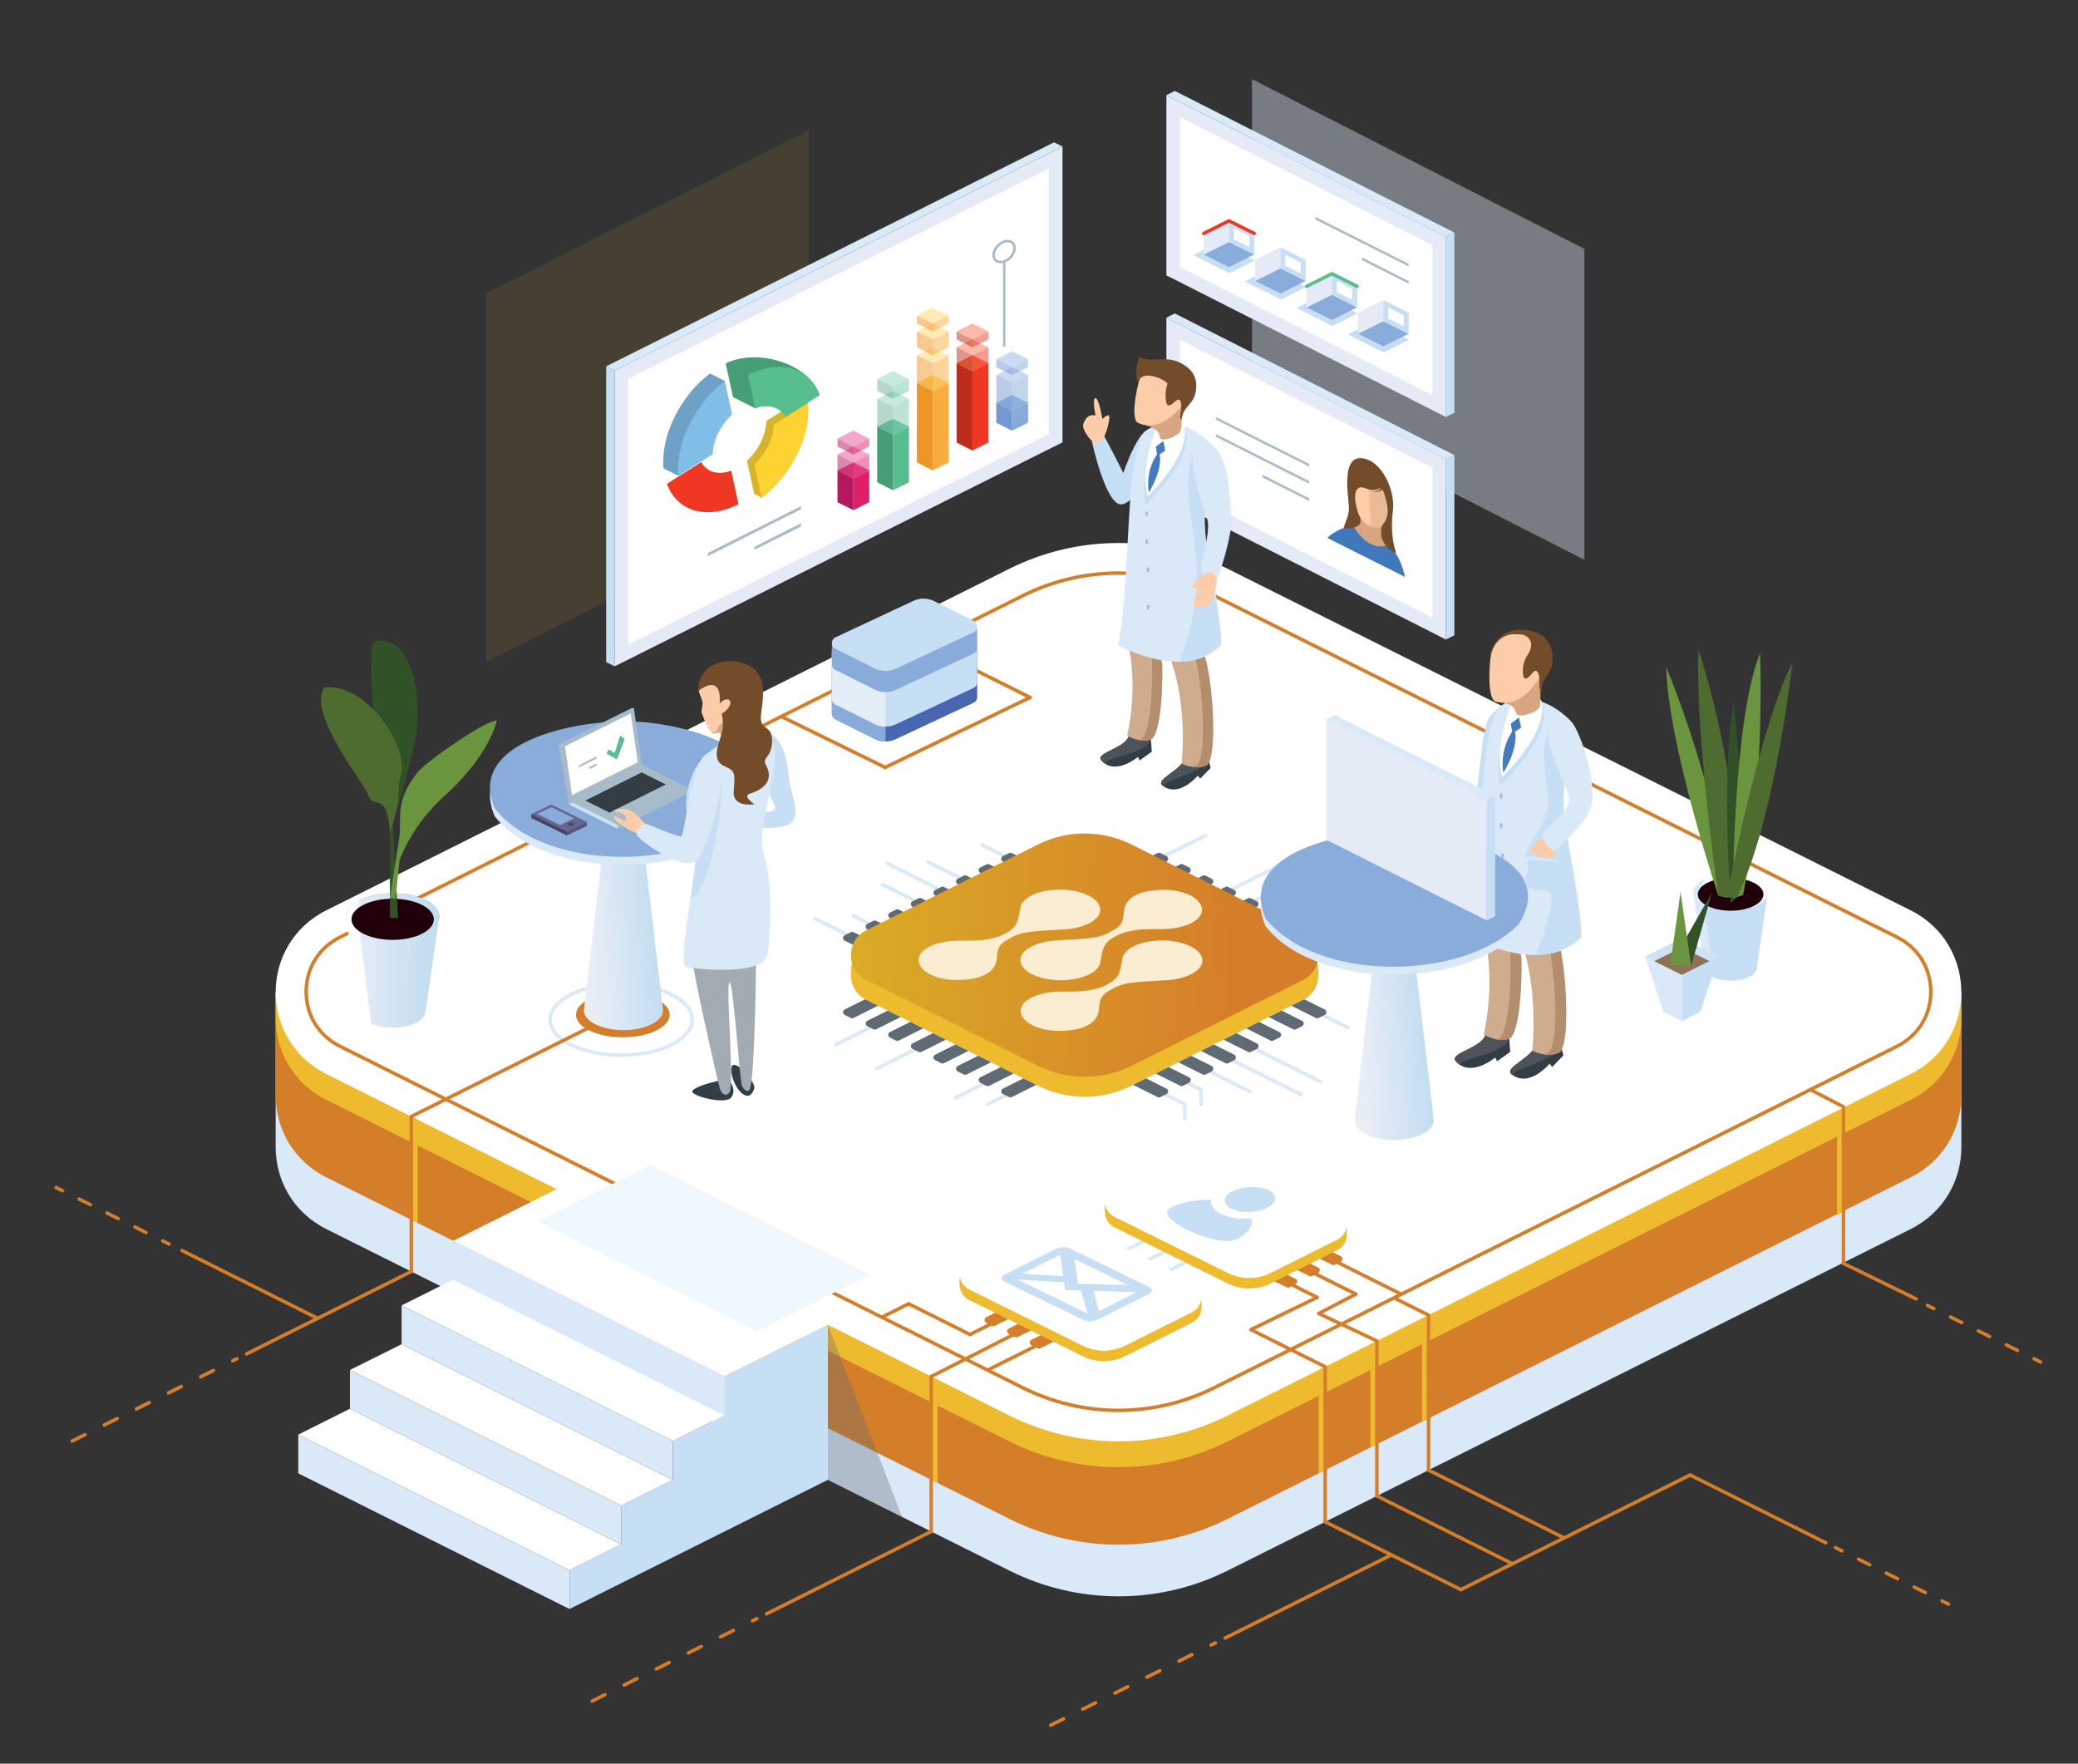 <?xml version="1.0" encoding="utf-8"?>
<!-- Generator: Adobe Illustrator 24.3.0, SVG Export Plug-In . SVG Version: 6.00 Build 0)  -->
<svg version="1.1" id="Layer_1" xmlns="http://www.w3.org/2000/svg" xmlns:xlink="http://www.w3.org/1999/xlink" x="0px" y="0px"
	 viewBox="0 0 615.05 521.95" style="enable-background:new 0 0 615.05 521.95;" xml:space="preserve">
<rect x="0" y="0" width="615.05" height="521.95" fill="#333333" stroke="none"/>
<style type="text/css">
	.st0{opacity:0.4;fill:#D9E9F7;}
	.st1{opacity:0.1;fill:#EEBB2E;}
	.st2{fill:#E4EBF7;}
	.st3{fill:#FFFFFF;}
	.st4{fill:#D9E9F7;}
	.st5{fill:#C7DFF4;}
	.st6{fill:#94B8E2;}
	.st7{fill:#86AAD9;}
	.st8{fill:#7498CF;}
	.st9{fill:#F47853;}
	.st10{fill:#EF3824;}
	.st11{fill:#BF2C1B;}
	.st12{fill:#FED96C;}
	.st13{fill:#FBAC3E;}
	.st14{fill:#EE9624;}
	.st15{opacity:0.5;fill:#FED96C;}
	.st16{opacity:0.5;fill:#FBAC3E;}
	.st17{opacity:0.5;fill:#EE9624;}
	.st18{fill:#76C9B3;}
	.st19{fill:#57BE8E;}
	.st20{fill:#469E76;}
	.st21{opacity:0.4;fill:#76C9B3;}
	.st22{opacity:0.4;fill:#57BE8E;}
	.st23{opacity:0.4;fill:#469E76;}
	.st24{opacity:0.5;fill:#94B8E2;}
	.st25{opacity:0.5;fill:#86AAD9;}
	.st26{opacity:0.5;fill:#7498CF;}
	.st27{fill:#EF5093;}
	.st28{fill:#E11E6A;}
	.st29{fill:#B5185F;}
	.st30{opacity:0.5;fill:#EF5093;}
	.st31{opacity:0.5;fill:#E11E6A;}
	.st32{opacity:0.5;fill:#B5185F;}
	.st33{opacity:0.5;fill:#F47853;}
	.st34{opacity:0.5;fill:#EF3824;}
	.st35{opacity:0.5;fill:#BF2C1B;}
	.st36{fill:none;stroke:#A7BCC8;stroke-width:0.748;stroke-miterlimit:10;}
	.st37{fill:#6DA2C6;}
	.st38{fill:#D6B42C;}
	.st39{fill:#FDD332;}
	.st40{fill:#80BEE8;}
	.st41{fill:#A7BCC8;}
	.st42{fill:#D7A580;}
	.st43{fill:#4178BC;}
	.st44{fill:#FDCDA8;}
	.st45{opacity:0.5;fill:#DBA986;}
	.st46{fill:#754C29;}
	.st47{fill:#8AACDA;}
	.st48{fill:none;stroke:#57BE8E;stroke-linecap:round;stroke-linejoin:round;stroke-miterlimit:10;}
	.st49{fill:none;stroke:#EF3824;stroke-linecap:round;stroke-linejoin:round;stroke-miterlimit:10;}
	.st50{fill:url(#SVGID_1_);}
	.st51{fill:#D57E29;}
	.st52{fill:#EEBB2E;}
	.st53{fill:none;stroke:#D57E29;stroke-width:1.03;stroke-miterlimit:10;}
	.st54{fill:#7D8781;}
	.st55{fill:url(#SVGID_2_);}
	.st56{fill:#21000A;}
	.st57{fill:#6A943E;}
	.st58{fill:#315126;}
	.st59{fill:#4E6B30;}
	.st60{fill:none;stroke:#D57E29;stroke-width:1.03;stroke-linecap:round;stroke-linejoin:round;stroke-miterlimit:10;}
	.st61{fill:none;stroke:#D9E9F7;stroke-width:1.03;stroke-linecap:round;stroke-linejoin:round;stroke-miterlimit:10;}
	.st62{opacity:0.35;fill:#5F6A73;}
	.st63{fill:none;stroke:#D57E29;stroke-width:1.03;stroke-linecap:round;stroke-linejoin:round;}
	.st64{fill:none;stroke:#D57E29;stroke-width:1.03;stroke-linecap:round;stroke-linejoin:round;stroke-dasharray:3.684,5.526;}
	.st65{fill:#EFF8FD;}
	
		.st66{fill:none;stroke:#D57E29;stroke-width:1.03;stroke-linecap:round;stroke-linejoin:round;stroke-miterlimit:10;stroke-dasharray:4.248,6.372;}
	.st67{fill:none;stroke:#A8BDCC;stroke-width:1.03;stroke-linecap:round;stroke-linejoin:round;stroke-miterlimit:10;}
	.st68{fill:#5F6A73;}
	.st69{fill:url(#SVGID_3_);}
	.st70{fill:#FBEDD1;}
	.st71{fill:#323D45;}
	.st72{fill:#4D535A;}
	.st73{fill:#CFAC8D;}
	.st74{fill:#B48E6C;}
	.st75{fill:#FDCDA9;}
	.st76{fill:#447ABE;}
	.st77{fill:#A7BFCF;}
	.st78{fill:#4966B0;}
	.st79{fill:#88ABDA;}
	.st80{fill:#E4EEF9;}
	.st81{fill:#CDE2F4;}
	.st82{fill:#8F7256;}
	.st83{fill:url(#SVGID_4_);}
	.st84{fill:#71787F;}
	.st85{fill:url(#SVGID_5_);}
	.st86{fill:#A2ABB2;}
	.st87{fill:#67658F;}
	.st88{fill:#545378;}
	.st89{fill:#484264;}
</style>
<polygon class="st0" points="468.94,165.68 370.57,115.46 370.57,23.42 468.94,73.64 "/>
<polygon class="st1" points="239.41,38.51 143.95,86.85 143.95,195.95 239.41,147.61 "/>
<g>
	<g>
		<polygon class="st2" points="181.91,197.2 314.48,130.92 314.48,43.37 181.91,109.66 		"/>
		<polygon class="st3" points="310.48,128.45 310.48,49.85 185.91,112.13 185.91,190.73 		"/>
		<polygon class="st4" points="181.91,109.66 314.48,43.37 311.98,42.12 179.41,108.41 		"/>
		<polygon class="st5" points="181.91,197.2 181.91,109.66 179.41,108.41 179.41,195.95 		"/>
	</g>
	<g>
		<polygon class="st6" points="294.88,119.24 299.58,121.59 304.28,119.24 299.58,116.89 		"/>
		<polygon class="st7" points="299.58,121.59 299.58,127.46 304.28,125.11 304.28,119.24 		"/>
		<polygon class="st8" points="294.88,125.11 299.58,127.46 299.58,121.59 294.88,119.24 		"/>
		<polygon class="st9" points="283.13,107.49 287.83,109.84 292.53,107.49 287.83,105.14 		"/>
		<polygon class="st10" points="287.83,109.84 287.83,133.34 292.53,130.99 292.53,107.49 		"/>
		<polygon class="st11" points="283.13,130.99 287.83,133.34 287.83,109.84 283.13,107.49 		"/>
		<polygon class="st12" points="271.38,113.36 276.08,115.71 280.78,113.36 276.08,111.01 		"/>
		<polygon class="st13" points="276.08,115.71 276.08,139.21 280.78,136.86 280.78,113.36 		"/>
		<polygon class="st14" points="271.38,136.86 276.08,139.21 276.08,115.71 271.38,113.36 		"/>
		<polygon class="st15" points="271.38,105.14 276.08,107.49 280.78,105.14 276.08,102.79 		"/>
		<polygon class="st16" points="276.08,107.49 276.08,115.71 280.78,113.36 280.78,105.14 		"/>
		<polygon class="st17" points="271.38,113.36 276.08,115.71 276.08,107.49 271.38,105.14 		"/>
		<polygon class="st15" points="271.38,98.09 276.08,100.44 280.78,98.09 276.08,95.74 		"/>
		<polygon class="st16" points="276.08,100.44 276.08,105.14 280.78,102.79 280.78,98.09 		"/>
		<polygon class="st17" points="271.38,102.79 276.08,105.14 276.08,100.44 271.38,98.09 		"/>
		<polygon class="st15" points="271.38,93.39 276.08,95.74 280.78,93.39 276.08,91.04 		"/>
		<polygon class="st16" points="276.08,95.74 276.08,98.09 280.78,95.74 280.78,93.39 		"/>
		<polygon class="st17" points="271.38,95.74 276.08,98.09 276.08,95.74 271.38,93.39 		"/>
		<polygon class="st18" points="259.63,126.29 264.33,128.64 269.03,126.29 264.33,123.94 		"/>
		<polygon class="st19" points="264.33,128.64 264.33,145.09 269.03,142.74 269.03,126.29 		"/>
		<polygon class="st20" points="259.63,142.74 264.33,145.09 264.33,128.64 259.63,126.29 		"/>
		<polygon class="st21" points="259.63,118.06 264.33,120.41 269.03,118.06 264.33,115.71 		"/>
		<polygon class="st22" points="264.33,120.41 264.33,128.64 269.03,126.29 269.03,118.06 		"/>
		<polygon class="st23" points="259.63,126.29 264.33,128.64 264.33,120.41 259.63,118.06 		"/>
		<polygon class="st21" points="259.63,112.19 264.33,114.54 269.03,112.19 264.33,109.84 		"/>
		<polygon class="st22" points="264.33,114.54 264.33,118.06 269.03,115.71 269.03,112.19 		"/>
		<polygon class="st23" points="259.63,115.71 264.33,118.06 264.33,114.54 259.63,112.19 		"/>
		<polygon class="st24" points="294.88,111.01 299.58,113.36 304.28,111.01 299.58,108.66 		"/>
		<polygon class="st25" points="299.58,113.36 299.58,121.59 304.28,119.24 304.28,111.01 		"/>
		<polygon class="st26" points="294.88,119.24 299.58,121.59 299.58,113.36 294.88,111.01 		"/>
		<polygon class="st24" points="294.88,106.31 299.58,108.66 304.28,106.31 299.58,103.96 		"/>
		<polygon class="st25" points="299.58,108.66 299.58,111.01 304.28,108.66 304.28,106.31 		"/>
		<polygon class="st26" points="294.88,108.66 299.58,111.01 299.58,108.66 294.88,106.31 		"/>
		<polygon class="st27" points="247.88,139.21 252.58,141.57 257.28,139.21 252.58,136.86 		"/>
		<polygon class="st28" points="252.58,141.57 252.58,150.97 257.28,148.62 257.28,139.21 		"/>
		<polygon class="st29" points="247.88,148.62 252.58,150.97 252.58,141.57 247.88,139.21 		"/>
		<polygon class="st30" points="247.88,134.51 252.58,136.86 257.28,134.51 252.58,132.16 		"/>
		<polygon class="st31" points="252.58,136.86 252.58,141.57 257.28,139.21 257.28,134.51 		"/>
		<polygon class="st32" points="247.88,139.21 252.58,141.57 252.58,136.86 247.88,134.51 		"/>
		<polygon class="st30" points="247.88,129.81 252.58,132.16 257.28,129.81 252.58,127.46 		"/>
		<polygon class="st31" points="252.58,132.16 252.58,134.51 257.28,132.16 257.28,129.81 		"/>
		<polygon class="st32" points="247.88,132.16 252.58,134.51 252.58,132.16 247.88,129.81 		"/>
		<polygon class="st33" points="283.13,102.79 287.83,105.14 292.53,102.79 287.83,100.44 		"/>
		<polygon class="st34" points="287.83,105.14 287.83,109.84 292.53,107.49 292.53,102.79 		"/>
		<polygon class="st35" points="283.13,107.49 287.83,109.84 287.83,105.14 283.13,102.79 		"/>
		<polygon class="st33" points="283.13,98.09 287.83,100.44 292.53,98.09 287.83,95.74 		"/>
		<polygon class="st34" points="287.83,100.44 287.83,102.79 292.53,100.44 292.53,98.09 		"/>
		<polygon class="st35" points="283.13,100.44 287.83,102.79 287.83,100.44 283.13,98.09 		"/>
	</g>
	
		<ellipse transform="matrix(0.707 -0.707 0.707 0.707 34.426 231.974)" class="st36" cx="297.23" cy="74.43" rx="3.59" ry="2.55"/>
	<g>
		<path class="st20" d="M229.49,118.19c-1.26-2.28-5.93,2.67-5.93,2.67l-6.6-3.35l-2.17-9.92c9.37-4.73,24.85,0.08,27.8,9.39
			L229.49,118.19z"/>
		<path class="st37" d="M212.29,120.46c-3.42,3.12-5.64,7.68-5.74,11.74l-5.76,8.64l-4.4-2.23c-0.89-9.6,4.82-21.26,13.74-28.08
			l4.4,2.23L212.29,120.46z"/>
		<path class="st10" d="M207.55,136.77c1.64,2.97,5.08,3.95,8.87,2.53l2.17,9.92c-9.37,4.73-18.18,2.22-21.2-6.04L207.55,136.77z"/>
		<path class="st38" d="M221.09,136.34c3.42-3.12,5.64-7.68,5.74-11.74l10.16-6.41c0.05,0.58,2.2,1.12,2.2,1.12l-13.74,28.08
			c0,0-1.93-1.33-2.2-1.12L221.09,136.34z"/>
		<path class="st39" d="M223.29,137.46c3.42-3.12,5.64-7.68,5.74-11.74l10.16-6.41c0.89,9.6-4.82,21.26-13.74,28.08L223.29,137.46z"
			/>
		<path class="st40" d="M216.69,122.69c-3.42,3.12-5.64,7.68-5.74,11.74l-10.16,6.41c-0.89-9.6,4.82-21.26,13.74-28.08
			L216.69,122.69z"/>
		<path class="st19" d="M232.43,123.39c-1.64-2.97-5.08-3.95-8.87-2.53l-2.17-9.92c9.37-4.73,18.18-2.22,21.2,6.04L232.43,123.39z"
			/>
	</g>
	<polygon class="st41" points="237.08,150.7 237.08,149.79 209.49,163.67 209.49,164.59 	"/>
	<polygon class="st41" points="237.08,155.79 237.08,154.87 223.29,161.81 223.29,162.73 	"/>
	<polygon class="st41" points="297.58,77.12 296.88,77.47 296.88,102.79 297.58,102.44 	"/>
</g>
<g>
	<g>
		<polygon class="st2" points="427.97,189.27 345.23,147.35 345.23,94.02 427.97,135.94 		"/>
		<polygon class="st3" points="349.23,144.88 349.23,100.49 423.97,138.41 423.97,182.79 		"/>
		<polygon class="st4" points="427.97,135.94 345.23,94.02 347.73,92.77 430.47,134.69 		"/>
		<polygon class="st5" points="427.97,189.27 427.97,135.94 430.47,134.69 430.47,188.01 		"/>
	</g>
	<g>
		<path class="st42" d="M411.61,162.93c-0.18-0.22-1.84-1.66-2.51-3.41c-0.56-1.47-0.2-2.95,0.29-6.12
			c1.07-6.97-7.68-4.85-7.68-4.85s1.2,4.51,0.33,6.99c-0.21,0.59-2.38,0.4-3.36,0.67c-4.13,1.12,4.34,6.64,6.24,6.97
			C406.8,163.5,411.61,162.93,411.61,162.93z"/>
		<path class="st43" d="M410.81,161.24c0,0-5,2.92-10.26-5.48c-0.49-0.78-6.33,1.62-7.64,3.47l22.93,11.5
			C415.84,170.73,414.66,164.2,410.81,161.24z"/>
		<path class="st44" d="M401.73,150.94c0.75,3.32,3.78,5.65,6.22,5.1c2.43-0.55,3.22-3.39,2.72-6.75c-1.94-12.97-7.6-6.3-10.03-5.75
			C398.2,144.08,400.98,147.62,401.73,150.94z"/>
		<path class="st45" d="M405.44,141.38c2.1-0.35,4.19,0.98,5.23,7.9c0.5,3.37-0.28,6.2-2.72,6.75c-0.72,0.16-1.5,0.07-2.25-0.23
			C405.66,151.53,404.81,144.97,405.44,141.38z"/>
		<path class="st46" d="M413.21,163.5c0.22,0.56-5.87-2.19-4.17-7.9c1.66-1.97,2.65-4.31,0.22-10.68c-1.4,0.82-3,0.7-3,0.7
			s2.01-0.33,2.55-1.32c-1.48,0.66-1.89,0.78-3.04,0.66c-1.15-0.12-2.51-1.03-3.41-0.66c-0.9,0.37-2.25,2-0.22,7.88
			c1.75,3.41-0.66,4.24-4.2,4.24c-0.82,0,1.38-3.25,1.33-6.04c-0.04-2.79-2.47-15.16,3.58-14.79c6.04,0.37,10.23,9.49,9.41,15.66
			C411.44,157.42,412.63,162.05,413.21,163.5z"/>
	</g>
	<polygon class="st41" points="359.89,124.19 359.89,123.41 387.48,137.29 387.48,138.07 	"/>
	<polygon class="st41" points="359.89,129.27 359.89,128.49 387.48,142.37 387.48,143.16 	"/>
	<polygon class="st41" points="373.68,141.3 373.68,140.52 387.48,147.46 387.48,148.24 	"/>
</g>
<g>
	<g>
		<polygon class="st2" points="427.97,123.41 345.23,81.49 345.23,28.16 427.97,70.08 		"/>
		<polygon class="st3" points="349.23,79.02 349.23,34.63 423.97,72.55 423.97,116.93 		"/>
		<polygon class="st4" points="427.97,70.08 345.23,28.16 347.73,26.91 430.47,68.83 		"/>
		<polygon class="st5" points="427.97,123.41 427.97,70.08 430.47,68.83 430.47,122.15 		"/>
	</g>
	<polygon class="st41" points="389.34,64.97 389.34,64.19 416.93,78.07 416.93,78.85 	"/>
	<polygon class="st41" points="403.14,77 403.14,76.21 416.93,83.16 416.93,83.94 	"/>
	<polygon class="st5" points="398.92,98.95 409.59,104.31 417.07,100.57 406.4,95.21 	"/>
	<polygon class="st5" points="383.69,91.13 394.35,96.49 401.83,92.75 391.17,87.39 	"/>
	<polygon class="st5" points="368.45,83.31 379.12,88.67 386.6,84.93 375.93,79.57 	"/>
	<polygon class="st5" points="353.22,75.49 363.89,80.85 371.37,77.11 360.7,71.75 	"/>
	<g>
		<polygon class="st47" points="401.97,98.78 409.45,102.52 416.93,98.78 409.45,95.04 		"/>
		<polygon class="st2" points="401.97,92.56 401.97,98.78 409.45,95.04 409.45,88.82 		"/>
		<polygon class="st5" points="409.45,95.04 416.93,98.78 416.93,92.56 409.45,88.82 		"/>
		<polygon class="st3" points="410.89,94.27 415.49,96.57 415.49,93.31 410.89,91.01 		"/>
	</g>
	<g>
		<polygon class="st47" points="386.74,90.96 394.22,94.7 401.7,90.96 394.22,87.22 		"/>
		<polygon class="st2" points="386.74,84.74 386.74,90.96 394.22,87.22 394.22,81 		"/>
		<polygon class="st5" points="394.22,87.22 401.7,90.96 401.7,84.74 394.22,81 		"/>
		<polygon class="st3" points="395.66,86.45 400.25,88.75 400.25,85.49 395.66,83.19 		"/>
	</g>
	<g>
		<polygon class="st47" points="371.5,83.14 378.98,86.88 386.46,83.14 378.98,79.4 		"/>
		<polygon class="st2" points="371.5,76.92 371.5,83.14 378.98,79.4 378.98,73.18 		"/>
		<polygon class="st5" points="378.98,79.4 386.46,83.14 386.46,76.92 378.98,73.18 		"/>
		<polygon class="st3" points="380.43,78.63 385.02,80.93 385.02,77.67 380.43,75.37 		"/>
	</g>
	<g>
		<polygon class="st47" points="356.27,75.32 363.75,79.06 371.23,75.32 363.75,71.58 		"/>
		<polygon class="st2" points="356.27,69.09 356.27,75.32 363.75,71.58 363.75,65.35 		"/>
		<polygon class="st5" points="363.75,71.58 371.23,75.32 371.23,69.09 363.75,65.35 		"/>
		<polygon class="st3" points="365.19,70.81 369.79,73.11 369.79,69.85 365.19,67.55 		"/>
	</g>
	<polyline class="st48" points="401.7,84.74 394.22,81 386.74,84.74 	"/>
	<polyline class="st49" points="371.23,69.09 363.75,65.35 356.27,69.09 	"/>
</g>
<linearGradient id="SVGID_1_" gradientUnits="userSpaceOnUse" x1="134.161" y1="379.647" x2="245.036" y2="379.647">
	<stop  offset="0" style="stop-color:#E9EDF6"/>
	<stop  offset="0.995" style="stop-color:#C3DEF1"/>
	<stop  offset="1" style="stop-color:#C3DEF1"/>
</linearGradient>
<polygon class="st50" points="245.04,392.07 214.45,407.37 134.16,367.22 164.75,351.93 "/>
<path class="st4" d="M565.52,363.74L363.37,464.81c-20.34,10.17-44.28,10.17-64.62,0L96.6,363.74
	c-9.98-4.99-15.01-14.61-15.01-24.23v-45.88h498.94v45.88C580.53,349.12,575.5,358.74,565.52,363.74z"/>
<path class="st51" d="M565.52,348.44L363.37,449.52c-20.34,10.17-44.28,10.17-64.62,0L96.6,348.44
	c-9.98-4.99-15.01-14.61-15.01-24.23v-30.59h498.94v30.59C580.53,333.83,575.5,343.45,565.52,348.44z"/>
<path class="st52" d="M565.52,325.5L363.37,426.58c-20.34,10.17-44.28,10.17-64.62,0L96.6,325.5c-9.98-4.99-15.01-14.61-15.01-24.23
	v-7.65h498.94v7.65C580.53,310.89,575.5,320.51,565.52,325.5z"/>
<path class="st3" d="M565.52,317.86L363.37,418.93c-20.34,10.17-44.28,10.17-64.62,0L96.6,317.86
	c-9.98-4.99-15.01-14.61-15.01-24.23c0-9.62,5.03-19.24,15.01-24.23l202.14-101.07c20.34-10.17,44.28-10.17,64.62,0l202.14,101.07
	c9.98,4.99,15.01,14.61,15.01,24.23C580.53,303.24,575.5,312.86,565.52,317.86z"/>
<path class="st53" d="M331.06,417.4c-9.76,0-19.54-2.31-28.27-6.67L100.64,309.66c-6.28-3.14-10.02-9.18-10.02-16.16
	c0-6.98,3.75-13.02,10.02-16.16l202.14-101.07c8.73-4.37,18.51-6.67,28.27-6.67s19.54,2.31,28.27,6.67l202.14,101.07
	c6.28,3.14,10.02,9.18,10.02,16.16s-3.75,13.02-10.02,16.16L359.33,410.73C350.6,415.09,340.82,417.4,331.06,417.4z"/>
<polygon class="st3" points="246.95,391.12 214.45,407.37 134.16,367.22 166.66,350.97 "/>
<polygon class="st5" points="214.45,407.37 214.45,418.84 199.16,426.48 199.16,437.95 183.86,445.6 183.86,457.07 168.57,464.72 
	168.57,476.19 245.04,437.95 245.04,392.07 "/>
<polygon class="st3" points="214.45,418.84 199.16,426.48 118.87,386.34 134.16,378.69 "/>
<polygon class="st4" points="214.45,407.37 214.45,418.84 134.16,378.69 134.16,367.22 "/>
<polygon class="st3" points="199.16,437.95 183.86,445.6 103.57,405.45 118.87,397.81 "/>
<polygon class="st4" points="199.16,426.48 199.16,437.95 118.87,397.81 118.87,386.34 "/>
<polygon class="st3" points="183.86,457.07 168.57,464.72 88.28,424.57 103.57,416.92 "/>
<polygon class="st4" points="183.86,445.6 183.86,457.07 103.57,416.92 103.57,405.45 "/>
<polygon class="st4" points="168.57,464.72 168.57,476.19 88.28,436.04 88.28,424.57 "/>
<g>
	<path class="st54" d="M116.22,264.36c-0.91,0-1.8,0.04-2.69,0.13c-0.89,0.09-1.75,0.22-2.59,0.39c-0.84,0.17-1.63,0.39-2.39,0.64
		c-0.75,0.25-1.45,0.54-2.09,0.86c-0.64,0.32-1.21,0.67-1.72,1.05c-0.5,0.38-0.93,0.77-1.28,1.19c-0.35,0.42-0.61,0.85-0.79,1.29
		c-0.18,0.44-0.27,0.89-0.27,1.35c0,0.45,0.09,0.9,0.27,1.35c0.18,0.44,0.44,0.88,0.79,1.29c0.35,0.42,0.77,0.82,1.28,1.19
		c0.5,0.38,1.08,0.73,1.72,1.05c0.64,0.32,1.34,0.61,2.09,0.86c0.75,0.25,1.55,0.46,2.39,0.64c0.84,0.17,1.7,0.3,2.59,0.39
		c0.89,0.09,1.79,0.13,2.69,0.13c0.91,0,1.8-0.04,2.69-0.13c0.89-0.09,1.75-0.22,2.59-0.39c0.84-0.17,1.63-0.39,2.39-0.64
		c0.75-0.25,1.45-0.54,2.09-0.86c0.64-0.32,1.21-0.67,1.72-1.05s0.93-0.77,1.28-1.19c0.35-0.42,0.61-0.85,0.79-1.29
		s0.27-0.89,0.27-1.35c0-0.45-0.09-0.9-0.27-1.35c-0.18-0.44-0.44-0.88-0.79-1.29c-0.35-0.42-0.77-0.82-1.28-1.19
		c-0.5-0.38-1.08-0.73-1.72-1.05s-1.34-0.61-2.09-0.86c-0.75-0.25-1.55-0.46-2.39-0.64c-0.84-0.17-1.7-0.3-2.59-0.39
		C118.02,264.41,117.12,264.36,116.22,264.36z"/>
	
		<linearGradient id="SVGID_2_" gradientUnits="userSpaceOnUse" x1="-7908.848" y1="1780.426" x2="-7933.297" y2="1780.1" gradientTransform="matrix(-1 0 0 -1 -7805.967 2064.497)">
		<stop  offset="0" style="stop-color:#E9EDF6"/>
		<stop  offset="0.995" style="stop-color:#C3DEF1"/>
		<stop  offset="1" style="stop-color:#C3DEF1"/>
	</linearGradient>
	<path class="st55" d="M130.02,271.26c0-3.81-6.18-6.9-13.8-6.9c-7.62,0-13.8,3.09-13.8,6.9l4.06,28.01c0,2.69,4.36,4.87,9.74,4.87
		c5.38,0,9.74-2.18,9.74-4.87L130.02,271.26z"/>
	<path class="st3" d="M106.54,266.34c-0.56,0.87-0.88,1.81-0.88,2.8l4.06,32.58c0,0.45,0.1,0.88,0.26,1.29
		c-2.14-0.89-3.51-2.24-3.51-3.74l-4.06-28.01C102.42,269.34,104,267.6,106.54,266.34z"/>
	<path class="st56" d="M116.22,265.98c-0.8,0-1.59,0.04-2.38,0.12c-0.78,0.08-1.55,0.19-2.28,0.35c-0.74,0.15-1.44,0.34-2.11,0.56
		c-0.66,0.22-1.28,0.47-1.85,0.76c-0.57,0.28-1.07,0.59-1.51,0.92c-0.44,0.33-0.82,0.68-1.13,1.05c-0.31,0.37-0.54,0.75-0.69,1.14
		c-0.16,0.39-0.23,0.79-0.23,1.19c0,0.4,0.08,0.8,0.23,1.19c0.16,0.39,0.39,0.77,0.69,1.14c0.31,0.37,0.68,0.72,1.13,1.05
		s0.95,0.64,1.51,0.92c0.57,0.28,1.18,0.54,1.85,0.76c0.66,0.22,1.37,0.41,2.11,0.56c0.74,0.15,1.5,0.27,2.28,0.35
		c0.78,0.08,1.58,0.12,2.38,0.12c0.8,0,1.59-0.04,2.38-0.12c0.78-0.08,1.55-0.19,2.28-0.35c0.74-0.15,1.44-0.34,2.11-0.56
		c0.66-0.22,1.28-0.47,1.85-0.76c0.57-0.28,1.07-0.59,1.51-0.92c0.44-0.33,0.82-0.68,1.13-1.05c0.31-0.37,0.54-0.75,0.69-1.14
		c0.16-0.39,0.23-0.79,0.23-1.19c0-0.4-0.08-0.8-0.23-1.19c-0.16-0.39-0.39-0.77-0.69-1.14c-0.31-0.37-0.68-0.72-1.13-1.05
		c-0.44-0.33-0.95-0.64-1.51-0.92c-0.57-0.28-1.18-0.53-1.85-0.76c-0.66-0.22-1.37-0.41-2.11-0.56c-0.74-0.15-1.5-0.27-2.28-0.35
		C117.81,266.02,117.02,265.98,116.22,265.98z"/>
	<path class="st57" d="M123.52,228.64c-8.12,10.55-3.25,12.99-6.49,29.22c4.06-12.18,10.55-18.67,15.42-23.14
		c2.81-2.57,12.18-11.77,14.61-21.51C143.48,213.22,125.85,225.62,123.52,228.64z"/>
	<path class="st58" d="M112.16,221.34c1.62,4.87,4.06,6.49,4.87,19.48c4.06-12.17,3.95-14.73,5.68-21.1
		c2.44-8.93,0.81-31.66-11.36-30.04C108.02,189.68,110.95,217.72,112.16,221.34z"/>
	<path class="st58" d="M115.4,271.67h2.44c0,0-1.62-25.98-1.62-33.28c0-7.3-0.81-6.49-0.81,0V271.67z"/>
	<path class="st57" d="M115.4,265.72l1.67,0.26c0,0,2.04-20.26,2.92-25.9c0.88-5.65,0.23-5.11-0.56-0.09L115.4,265.72z"/>
	<path class="st59" d="M108.91,235.14c1.62,4.87,5.68-1.62,6.49,11.36c4.06-12.17,1.51-10.67,3.25-17.05
		c2.43-8.93-10.55-27.6-22.73-25.98C91.05,211.6,107.7,231.52,108.91,235.14z"/>
</g>
<line class="st60" x1="392.71" y1="372" x2="414.69" y2="382.99"/>
<line class="st60" x1="231.6" y1="212.21" x2="261.98" y2="227.12"/>
<line class="st60" x1="273.58" y1="190.76" x2="304.88" y2="206.41"/>
<line class="st60" x1="386.02" y1="375.35" x2="401.31" y2="382.99"/>
<line class="st60" x1="379.33" y1="378.69" x2="389.84" y2="383.95"/>
<line class="st60" x1="287.09" y1="394.94" x2="293.78" y2="391.6"/>
<line class="st60" x1="261.29" y1="389.68" x2="268.93" y2="385.86"/>
<line class="st60" x1="275.62" y1="407.37" x2="300" y2="394.94"/>
<line class="st61" x1="328.19" y1="372.48" x2="342.53" y2="365.31"/>
<line class="st61" x1="333.93" y1="375.82" x2="348.27" y2="368.66"/>
<line class="st61" x1="339.66" y1="379.17" x2="354" y2="372"/>
<line class="st53" x1="292.35" y1="405.45" x2="306.69" y2="398.29"/>
<path class="st51" d="M301.75,388.73l-7.24,3.62c-0.25,0.13-0.55,0.13-0.81,0l-1.8-0.9c-0.67-0.33-0.67-1.28,0-1.62l6.03-3.02
	L301.75,388.73z"/>
<path class="st51" d="M308.44,392.07l-7.24,3.62c-0.25,0.13-0.55,0.13-0.81,0l-1.8-0.9c-0.67-0.33-0.67-1.28,0-1.62l6.03-3.02
	L308.44,392.07z"/>
<path class="st51" d="M315.13,395.42l-7.24,3.62c-0.25,0.13-0.55,0.13-0.81,0l-1.8-0.9c-0.67-0.33-0.67-1.28,0-1.62l6.03-3.02
	L315.13,395.42z"/>
<path class="st51" d="M386.98,370.67l7.24,3.62c0.25,0.13,0.55,0.13,0.81,0l1.8-0.9c0.67-0.33,0.67-1.28,0-1.62l-6.03-3.01
	L386.98,370.67z"/>
<path class="st51" d="M380.29,374.02l7.24,3.62c0.25,0.13,0.55,0.13,0.81,0l1.8-0.9c0.67-0.33,0.67-1.28,0-1.62l-6.03-3.01
	L380.29,374.02z"/>
<path class="st51" d="M373.59,377.36l7.24,3.62c0.25,0.13,0.55,0.13,0.81,0l1.8-0.9c0.67-0.33,0.67-1.28,0-1.62l-6.03-3.01
	L373.59,377.36z"/>
<line class="st60" x1="268.93" y1="385.86" x2="287.09" y2="394.94"/>
<ellipse class="st61" cx="183.86" cy="301.75" rx="21.03" ry="10.51"/>
<ellipse class="st4" cx="368.34" cy="358.14" rx="3.82" ry="1.91"/>
<ellipse class="st4" cx="382.67" cy="370.09" rx="3.82" ry="1.91"/>
<polygon class="st62" points="267.02,448.94 245.04,437.95 245.04,392.07 "/>
<ellipse class="st51" cx="184.34" cy="300.31" rx="13.86" ry="6.69"/>
<polygon class="st52" points="123.65,331.38 123.65,361.96 121.74,361.01 121.74,330.42 "/>
<polygon class="st52" points="392.23,404.5 392.23,435.09 390.32,436.04 390.32,405.45 "/>
<polygon class="st52" points="407.53,396.85 407.53,427.44 405.61,428.39 405.61,397.81 "/>
<polygon class="st52" points="422.82,389.21 422.82,419.79 420.91,420.75 420.91,390.16 "/>
<line class="st53" x1="370.25" y1="393.51" x2="392.23" y2="404.5"/>
<line class="st53" x1="390.32" y1="388.73" x2="407.53" y2="396.85"/>
<line class="st53" x1="412.31" y1="383.95" x2="422.82" y2="389.21"/>
<line class="st60" x1="392.23" y1="450.38" x2="432.38" y2="470.45"/>
<line class="st60" x1="407.53" y1="442.73" x2="447.67" y2="462.8"/>
<line class="st60" x1="422.82" y1="435.09" x2="462.96" y2="455.16"/>
<line class="st60" x1="500.24" y1="436.52" x2="540.39" y2="456.59"/>
<line class="st60" x1="53.87" y1="370.09" x2="94.02" y2="390.16"/>
<g>
	<g>
		<line class="st63" x1="543.25" y1="458.02" x2="545.15" y2="458.97"/>
		<line class="st64" x1="550.09" y1="461.45" x2="572.34" y2="472.57"/>
		<line class="st63" x1="574.81" y1="473.8" x2="576.71" y2="474.75"/>
	</g>
</g>
<g>
	<g>
		<line class="st63" x1="570.49" y1="386.34" x2="572.39" y2="387.29"/>
		<line class="st64" x1="577.34" y1="389.76" x2="599.58" y2="400.88"/>
		<line class="st63" x1="602.05" y1="402.12" x2="603.95" y2="403.07"/>
	</g>
</g>
<g>
	<g>
		<line class="st63" x1="16.6" y1="351.45" x2="18.5" y2="352.4"/>
		<line class="st64" x1="23.44" y1="354.87" x2="45.68" y2="365.99"/>
		<line class="st63" x1="48.15" y1="367.23" x2="50.05" y2="368.18"/>
	</g>
</g>
<polygon class="st65" points="257.46,377.26 224.01,393.98 159.01,361.49 192.47,344.76 "/>
<line class="st60" x1="392.23" y1="404.5" x2="392.23" y2="450.38"/>
<polygon class="st52" points="545.64,328.03 545.64,358.62 543.73,359.58 543.73,328.99 "/>
<line class="st60" x1="545.64" y1="373.91" x2="567.15" y2="384.43"/>
<line class="st60" x1="545.64" y1="328.03" x2="545.64" y2="373.91"/>
<line class="st60" x1="407.53" y1="396.85" x2="407.53" y2="442.73"/>
<line class="st60" x1="422.82" y1="389.21" x2="422.82" y2="435.09"/>
<line class="st60" x1="121.74" y1="330.42" x2="189.6" y2="296.49"/>
<line class="st60" x1="432.38" y1="470.45" x2="500.24" y2="436.52"/>
<line class="st60" x1="72.99" y1="400.68" x2="121.74" y2="376.3"/>
<line class="st66" x1="21.37" y1="426.48" x2="70.12" y2="402.11"/>
<line class="st60" x1="362.6" y1="484.79" x2="411.35" y2="460.41"/>
<line class="st60" x1="370.25" y1="393.51" x2="389.84" y2="383.95"/>
<line class="st60" x1="390.32" y1="388.73" x2="401.31" y2="382.99"/>
<line class="st67" x1="343.66" y1="360.57" x2="353.52" y2="355.75"/>
<line class="st66" x1="310.99" y1="510.59" x2="359.73" y2="486.22"/>
<line class="st60" x1="121.74" y1="330.42" x2="121.74" y2="376.3"/>
<polygon class="st52" points="277.53,408.32 277.53,438.91 275.62,437.95 275.62,407.37 "/>
<line class="st60" x1="226.88" y1="477.62" x2="275.62" y2="453.25"/>
<line class="st66" x1="175.26" y1="503.43" x2="224.01" y2="479.05"/>
<line class="st60" x1="275.62" y1="407.37" x2="275.62" y2="453.25"/>
<line class="st60" x1="535.84" y1="322.48" x2="545.64" y2="327.56"/>
<g>
	<line class="st61" x1="247.45" y1="309.12" x2="275.17" y2="295.26"/>
	<line class="st61" x1="343.03" y1="254.16" x2="356.8" y2="247.28"/>
	<line class="st61" x1="367.41" y1="281.88" x2="399.9" y2="265.63"/>
	<line class="st61" x1="361.67" y1="264.68" x2="381.74" y2="254.64"/>
	<line class="st61" x1="363.58" y1="270.41" x2="378.88" y2="262.77"/>
	<line class="st61" x1="383.65" y1="280.45" x2="398.95" y2="272.8"/>
	<line class="st61" x1="259.4" y1="316.29" x2="277.56" y2="307.21"/>
	<line class="st61" x1="292.37" y1="326.81" x2="312.45" y2="316.77"/>
	<line class="st61" x1="350.68" y1="326.81" x2="350.68" y2="331.11"/>
	<line class="st61" x1="282.82" y1="324.89" x2="302.89" y2="314.86"/>
	<line class="st61" x1="355.46" y1="322.5" x2="355.46" y2="326.81"/>
	<line class="st61" x1="337.3" y1="320.11" x2="350.68" y2="326.81"/>
	<line class="st61" x1="343.99" y1="316.77" x2="355.46" y2="322.5"/>
	<line class="st61" x1="350.68" y1="313.42" x2="369.8" y2="322.98"/>
	<line class="st61" x1="290.64" y1="250.01" x2="309.76" y2="259.57"/>
	<line class="st61" x1="274.69" y1="255.12" x2="293.81" y2="264.68"/>
	<line class="st61" x1="261.31" y1="261.81" x2="280.43" y2="271.37"/>
	<line class="st61" x1="252.52" y1="271.02" x2="271.64" y2="280.57"/>
	<line class="st61" x1="241.24" y1="271.85" x2="260.35" y2="281.4"/>
	<line class="st61" x1="262.74" y1="255.6" x2="281.86" y2="265.15"/>
	<line class="st61" x1="357.37" y1="310.08" x2="385.09" y2="323.94"/>
	<line class="st61" x1="364.06" y1="306.73" x2="390.82" y2="320.11"/>
	<line class="st61" x1="384.13" y1="296.7" x2="398.93" y2="304.09"/>
	<path class="st52" d="M385.71,295.91l-50.8,25.4c-8.72,4.36-18.99,4.36-27.72,0l-50.8-25.4c-6.05-3.02-6.05-11.65,0-14.67
		l50.8-25.4c8.72-4.36,18.99-4.36,27.72,0l50.8,25.4C391.75,284.26,391.75,292.89,385.71,295.91z"/>
	<path class="st68" d="M259.88,297.65l-7.24,3.62c-0.25,0.13-0.55,0.13-0.81,0l-1.8-0.9c-0.67-0.33-0.67-1.28,0-1.62l6.03-3.02
		L259.88,297.65z"/>
	<path class="st68" d="M266.57,301l-7.24,3.62c-0.25,0.13-0.55,0.13-0.81,0l-1.8-0.9c-0.67-0.33-0.67-1.28,0-1.62l6.03-3.02
		L266.57,301z"/>
	<path class="st68" d="M273.26,304.34l-7.24,3.62c-0.25,0.13-0.55,0.13-0.81,0l-1.8-0.9c-0.67-0.33-0.67-1.28,0-1.62l6.03-3.02
		L273.26,304.34z"/>
	<path class="st68" d="M279.95,307.69l-7.24,3.62c-0.25,0.13-0.55,0.13-0.81,0l-1.8-0.9c-0.67-0.33-0.67-1.28,0-1.62l6.03-3.02
		L279.95,307.69z"/>
	<path class="st68" d="M286.64,311.03l-7.24,3.62c-0.25,0.13-0.55,0.13-0.81,0l-1.8-0.9c-0.67-0.33-0.67-1.28,0-1.62l6.03-3.02
		L286.64,311.03z"/>
	<path class="st68" d="M293.33,314.38l-7.24,3.62c-0.25,0.13-0.55,0.13-0.81,0l-1.8-0.9c-0.67-0.33-0.67-1.28,0-1.62l6.03-3.02
		L293.33,314.38z"/>
	<path class="st68" d="M300.02,317.72l-7.24,3.62c-0.25,0.13-0.55,0.13-0.81,0l-1.8-0.9c-0.67-0.33-0.67-1.28,0-1.62l6.03-3.02
		L300.02,317.72z"/>
	<path class="st68" d="M306.71,321.07l-7.24,3.62c-0.25,0.13-0.55,0.13-0.81,0l-1.8-0.9c-0.67-0.33-0.67-1.28,0-1.62l6.03-3.02
		L306.71,321.07z"/>
	<path class="st68" d="M345.24,254.97l-6.03,3.02l-3.82-1.91l7.24-3.62c0.25-0.13,0.55-0.13,0.81,0l1.8,0.9
		C345.91,253.69,345.91,254.64,345.24,254.97z"/>
	<path class="st68" d="M351.93,258.32l-6.03,3.02l-3.82-1.91l7.24-3.62c0.25-0.13,0.55-0.13,0.81,0l1.8,0.9
		C352.6,257.03,352.6,257.98,351.93,258.32z"/>
	<path class="st68" d="M358.62,261.66l-6.03,3.02l-3.82-1.91l7.24-3.62c0.25-0.13,0.55-0.13,0.81,0l1.8,0.9
		C359.29,260.38,359.29,261.33,358.62,261.66z"/>
	<path class="st68" d="M365.31,265.01l-6.03,3.02l-3.82-1.91l7.24-3.62c0.25-0.13,0.55-0.13,0.81,0l1.8,0.9
		C365.98,263.72,365.98,264.67,365.31,265.01z"/>
	<path class="st68" d="M372,268.35l-6.03,3.02l-3.82-1.91l7.24-3.62c0.25-0.13,0.55-0.13,0.81,0l1.8,0.9
		C372.67,267.07,372.67,268.02,372,268.35z"/>
	<path class="st68" d="M378.69,271.7l-6.03,3.02l-3.82-1.91l7.24-3.62c0.25-0.13,0.55-0.13,0.81,0l1.8,0.9
		C379.36,270.41,379.36,271.36,378.69,271.7z"/>
	<path class="st68" d="M382.22,297.65l7.24,3.62c0.25,0.13,0.55,0.13,0.81,0l1.8-0.9c0.67-0.33,0.67-1.28,0-1.62l-6.03-3.01
		L382.22,297.65z"/>
	<path class="st68" d="M375.53,301l7.24,3.62c0.25,0.13,0.55,0.13,0.81,0l1.8-0.9c0.67-0.33,0.67-1.28,0-1.62l-6.03-3.01L375.53,301
		z"/>
	<path class="st68" d="M368.84,304.34l7.24,3.62c0.25,0.13,0.55,0.13,0.81,0l1.8-0.9c0.67-0.33,0.67-1.28,0-1.62l-6.03-3.01
		L368.84,304.34z"/>
	<path class="st68" d="M362.15,307.69l7.24,3.62c0.25,0.13,0.55,0.13,0.81,0l1.8-0.9c0.67-0.33,0.67-1.28,0-1.62l-6.03-3.01
		L362.15,307.69z"/>
	<path class="st68" d="M355.46,311.03l7.24,3.62c0.25,0.13,0.55,0.13,0.81,0l1.8-0.9c0.67-0.33,0.67-1.28,0-1.62l-6.03-3.01
		L355.46,311.03z"/>
	<path class="st68" d="M348.77,314.38l7.24,3.62c0.25,0.13,0.55,0.13,0.81,0l1.8-0.9c0.67-0.33,0.67-1.28,0-1.62l-6.03-3.01
		L348.77,314.38z"/>
	<path class="st68" d="M342.08,317.72l7.24,3.62c0.25,0.13,0.55,0.13,0.81,0l1.8-0.9c0.67-0.33,0.67-1.28,0-1.62l-6.03-3.01
		L342.08,317.72z"/>
	<path class="st68" d="M335.39,321.07l7.24,3.62c0.25,0.13,0.55,0.13,0.81,0l1.8-0.9c0.67-0.33,0.67-1.28,0-1.62l-6.03-3.01
		L335.39,321.07z"/>
	<path class="st68" d="M296.86,254.97l6.03,3.02l3.82-1.91l-7.24-3.62c-0.25-0.13-0.55-0.13-0.81,0l-1.8,0.9
		C296.19,253.69,296.19,254.64,296.86,254.97z"/>
	<path class="st68" d="M290.17,258.32l6.03,3.02l3.82-1.91l-7.24-3.62c-0.25-0.13-0.55-0.13-0.81,0l-1.8,0.9
		C289.5,257.03,289.5,257.98,290.17,258.32z"/>
	<path class="st68" d="M283.48,261.66l6.03,3.02l3.82-1.91l-7.24-3.62c-0.25-0.13-0.55-0.13-0.81,0l-1.8,0.9
		C282.81,260.38,282.81,261.33,283.48,261.66z"/>
	<path class="st68" d="M276.78,265.01l6.03,3.02l3.82-1.91l-7.24-3.62c-0.25-0.13-0.55-0.13-0.81,0l-1.8,0.9
		C276.12,263.72,276.12,264.67,276.78,265.01z"/>
	<path class="st68" d="M270.09,268.35l6.03,3.02l3.82-1.91l-7.24-3.62c-0.25-0.13-0.55-0.13-0.81,0l-1.8,0.9
		C269.43,267.07,269.43,268.02,270.09,268.35z"/>
	<path class="st68" d="M263.4,271.7l6.03,3.02l3.82-1.91l-7.24-3.62c-0.25-0.13-0.55-0.13-0.81,0l-1.8,0.9
		C262.74,270.41,262.74,271.36,263.4,271.7z"/>
	<path class="st68" d="M256.71,275.04l6.03,3.02l3.82-1.91l-7.24-3.62c-0.25-0.13-0.55-0.13-0.81,0l-1.8,0.9
		C256.05,273.76,256.05,274.71,256.71,275.04z"/>
	<path class="st68" d="M250.02,278.39l6.03,3.02l3.82-1.91l-7.24-3.62c-0.25-0.13-0.55-0.13-0.81,0l-1.8,0.9
		C249.36,277.11,249.36,278.06,250.02,278.39z"/>
	<path class="st52" d="M385.71,294.64l-50.8,25.4c-8.72,4.36-18.99,4.36-27.72,0l-50.8-25.4c-6.05-3.02-6.05-11.65,0-14.67
		l50.8-25.4c8.72-4.36,18.99-4.36,27.72,0l50.8,25.4C391.75,282.99,391.75,291.62,385.71,294.64z"/>
	<linearGradient id="SVGID_3_" gradientUnits="userSpaceOnUse" x1="253.301" y1="281.582" x2="427.839" y2="284.389">
		<stop  offset="0" style="stop-color:#DAAB26"/>
		<stop  offset="0.639" style="stop-color:#D57E29"/>
	</linearGradient>
	<path class="st69" d="M385.71,290.01l-50.8,25.4c-8.72,4.36-18.99,4.36-27.72,0l-50.8-25.4c-6.05-3.02-6.05-11.65,0-14.67
		l50.8-25.4c8.72-4.36,18.99-4.36,27.72,0l50.8,25.4C391.75,278.36,391.75,286.99,385.71,290.01z"/>
	<g>
		<path class="st70" d="M344.4,263.33c6.33,0.01,11.34,2.61,11.39,5.93c0.05,3.11-5,5.61-11.5,5.7c-1.41,0.02-2.62,0.02-3.68,0.02
			c-4.08,0-7.44,0.65-9.7,1.73c-4.15,1.97-4.48,3.51-5.21,8.02c-0.49,3.07-5.56,5.38-11.77,5.37c-6.54-0.01-11.88-2.67-11.9-5.92
			c-0.02-3.04,4.52-5.51,10.8-5.86c10.9-0.62,12.46-0.68,16.05-2.66c2.07-1.14,3.41-2.18,3.61-4.34c0.05-0.51,0.1-1.13,0.2-1.89
			c0.48-3.79,4.47-5.95,11.22-6.08C344.08,263.34,344.24,263.33,344.4,263.33L344.4,263.33z"/>
		<path class="st70" d="M283.29,290.05c-6.33-0.01-11.34-2.61-11.4-5.93c-0.05-3.11,5-5.61,11.51-5.7c1.41-0.02,2.62-0.02,3.68-0.02
			c4.08,0,7.44-0.65,9.7-1.73c4.15-1.97,4.48-3.51,5.21-8.02c0.49-3.07,5.56-5.38,11.77-5.37c6.54,0.01,11.88,2.67,11.9,5.92
			c0.02,3.04-4.52,5.51-10.8,5.86c-10.9,0.62-12.46,0.68-16.05,2.66c-2.07,1.14-3.41,2.18-3.61,4.34c-0.05,0.51-0.1,1.13-0.2,1.89
			c-0.48,3.79-4.46,5.95-11.22,6.08C283.62,290.05,283.45,290.05,283.29,290.05z"/>
		<path class="st70" d="M313.52,305.09c-6.33-0.01-11.34-2.61-11.4-5.93c-0.05-3.11,5-5.61,11.5-5.7c1.41-0.02,2.62-0.02,3.68-0.02
			c4.08,0,7.44-0.65,9.7-1.73c4.15-1.97,4.48-3.51,5.21-8.02c0.49-3.07,5.56-5.38,11.78-5.37c6.54,0.01,11.88,2.67,11.9,5.92
			c0.02,3.04-4.52,5.51-10.8,5.86c-10.9,0.62-12.46,0.68-16.05,2.66c-2.07,1.14-3.41,2.18-3.61,4.34c-0.05,0.51-0.1,1.13-0.2,1.89
			c-0.48,3.79-4.47,5.95-11.22,6.08C313.84,305.09,313.68,305.1,313.52,305.09z"/>
	</g>
</g>
<path class="st52" d="M352.77,391.49l-19.66,9.83c-4,2-8.7,2.01-12.71,0.02l-33.49-16.58c-3.85-1.91-3.86-7.4-0.02-9.32l19.66-9.83
	c4-2,8.7-2.01,12.71-0.02l33.49,16.58C356.6,384.08,356.61,389.57,352.77,391.49z"/>
<path class="st52" d="M395.78,369.99l-19.66,9.83c-4,2-8.7,2.01-12.71,0.02l-33.49-16.58c-3.85-1.91-3.86-7.4-0.02-9.32l19.66-9.83
	c4-2,8.7-2.01,12.71-0.02l33.49,16.58C399.61,362.58,399.63,368.07,395.78,369.99z"/>
<path class="st52" d="M352.77,390.29l-19.66,9.83c-4,2-8.7,2.01-12.71,0.02l-33.49-16.58c-3.85-1.91-3.86-7.4-0.02-9.32l19.66-9.83
	c4-2,8.7-2.01,12.71-0.02l33.49,16.58C356.6,382.88,356.61,388.37,352.77,390.29z"/>
<path class="st52" d="M395.78,368.79l-19.66,9.83c-4,2-8.7,2.01-12.71,0.02l-33.49-16.58c-3.85-1.91-3.86-7.4-0.02-9.32l19.66-9.83
	c4-2,8.7-2.01,12.71-0.02l33.49,16.58C399.61,361.38,399.63,366.87,395.78,368.79z"/>
<path class="st3" d="M352.77,388.39l-19.66,9.83c-4,2-8.7,2.01-12.71,0.02l-33.49-16.58c-3.85-1.91-3.86-7.4-0.02-9.32l19.66-9.83
	c4-2,8.7-2.01,12.71-0.02l33.49,16.58C356.6,380.98,356.61,386.47,352.77,388.39z"/>
<path class="st3" d="M395.78,366.89l-19.66,9.83c-4,2-8.7,2.01-12.71,0.02l-33.49-16.58c-3.85-1.91-3.86-7.4-0.02-9.32l19.66-9.83
	c4-2,8.7-2.01,12.71-0.02l33.49,16.58C399.61,359.47,399.63,364.96,395.78,366.89z"/>
<g>
	<g>
		<g>
			<path class="st5" d="M375.36,352.16c-2.87-1.34-7.61-1.17-10.58,0.38s-3.05,3.89-0.18,5.23c2.87,1.34,7.61,1.17,10.58-0.38
				S378.23,353.5,375.36,352.16"/>
			<path class="st5" d="M370.42,360.62c-3.19,0.26-6.46-0.15-8.86-1.27c-2.4-1.12-3.41-2.7-3.06-4.29
				c-4.24-0.14-8.73,0.69-12.05,2.42c-2.82,1.47,0.71,4.51,5.64,6.81s11.28,3.87,14.1,2.4C369.52,364.96,370.93,362.7,370.42,360.62
				"/>
		</g>
	</g>
</g>
<g>
	<g>
		<path class="st5" d="M315.26,381.81l4.66,0.13l1.97,6.81l-20.79-10.11l13.83,0.87L315.26,381.81 M302.58,376.96l11.18-5.6
			l0.91,6.33L302.58,376.96 M325.29,387.99l-1.66-5.95l12.83,0.35L325.29,387.99 M319.03,379.92l-0.98-7.29l15.77,7.67
			L319.03,379.92 M340.15,380.89l-23.42-11.38c-1.12-0.55-2.99-0.51-4.17,0.08l-15.19,7.61c-1.18,0.59-1.23,1.51-0.1,2.06
			l23.42,11.38c1.12,0.55,2.99,0.51,4.17-0.08l15.19-7.61C341.23,382.36,341.27,381.44,340.15,380.89"/>
	</g>
</g>
<g>
	<g>
		<path class="st71" d="M334.22,217.32c-0.52,4.12-10.33,5.39-8.25,7.73c4.12,4.64,10.83-1.03,10.83-1.03l0.51,1.03l3.61-2.58
			l-0.52-6.7L334.22,217.32z"/>
		<path class="st71" d="M356.62,220.78l-5.81,2.62c0.22,4.15-9.21,7.13-6.75,9.07c4.88,3.84,10.47-2.93,10.47-2.93l0.69,0.92
			l3.1-3.18L356.62,220.78z"/>
	</g>
	<path class="st72" d="M334.22,217.32c-0.52,4.12-10.33,5.39-8.25,7.73c0.36,0.4,0.73,0.72,1.12,0.98c1-2.5,11.92-2.46,13.48-7.34
		l0.06,0l-0.22-2.92L334.22,217.32z M356.62,220.78l-5.81,2.62c0.08,1.43-0.99,2.72-2.33,3.88l-0.02,0.2l-0.5,0.23
		c-2.46,2-5.41,3.57-3.9,4.76c0.07,0.05,0.14,0.1,0.2,0.15c1.36-2.48,11.96-3.4,13.27-8.35L356.62,220.78z"/>
	<path class="st73" d="M349.74,226c0,0,2.25-18.87-4.54-34.03c-7.11-15.85,4.7,1.05,8.88-1.05c4.18-2.09,7.15,33.5,2.97,35.6
		C353.92,228.09,349.74,226,349.74,226z"/>
	<path class="st73" d="M333.64,217.68c0,0,3.36-13.43,0.23-27.34c-0.42-1.84,2.92-4.08,7.15-5.8c4.23-1.72,3.88,32.57-0.35,34.29
		C337.5,220.12,333.64,217.68,333.64,217.68z"/>
	<path class="st74" d="M354.08,190.92c-3.56,1.78-12.64-10.18-10.88-4.01c2.55,2.04,5.99,4.96,7.88,4.01
		c4.18-2.09,7.15,33.5,2.97,35.6c-0.41,0.21-0.84,0.35-1.28,0.44c1.33,0.23,2.91,0.25,4.28-0.44
		C361.24,224.43,358.26,188.83,354.08,190.92z M342.2,191.97c-3.74-8.34-2.24-7.61,0.62-5.36c-0.46-1.55-1.06-2.37-1.8-2.07
		c-0.6,0.24-1.17,0.5-1.72,0.76c2.81,5.02,2.11,32.01-1.63,33.53c-0.2,0.08-0.41,0.15-0.62,0.2c1.14,0.24,2.43,0.28,3.62-0.2
		c2.43-0.99,3.57-12.72,3.31-22.21C343.47,195.05,342.88,193.49,342.2,191.97z"/>
	<path class="st5" d="M323.2,130.71c0.52-1.55,2.58-3.09,3.61-1.55c1.03,1.55,5.67,10.83,5.67,10.83s4.64-13.92,8.25-12.89
		c3.61,1.03-2.53,21.48-8.76,22.17C327.33,149.78,323.2,130.71,323.2,130.71z"/>
	<path class="st75" d="M324.23,122.97c0,0-1.03-5.16,0-5.16c1.03,0,2.06,6.19,2.06,6.19s2.06-2.06,2.06-0.52
		c0,1.55-1.23,7.06-3.44,7.76c-1.55,0.49-4.81-4.15-4.29-5.7C321.14,124,322.17,122.46,324.23,122.97z"/>
	<path class="st4" d="M339.82,127.04c0,0,8.52-5.53,18.44,4.18c5.48,5.36-5.16,10.83-0.52,33.51c4.64,22.68,3.61,26.29,3.61,26.29
		s-8.25,10.83-30.42,0C335.06,170.4,332.5,131.79,339.82,127.04z"/>
	<path class="st5" d="M357.73,131.6c1.84,1.8,2.39,3.07,1.78,5.55c-1.2,4.89-4.85,12.36-1.77,27.41c0.89,4.35,4.25,26.35,3.61,26.47
		c-0.67,0.13-4.98,4.81-11.62,4.78c-2.24-0.01,7.47-12.17,3.46-37.98C351.32,145.82,349.66,132.61,357.73,131.6z"/>
	<path class="st5" d="M339.19,149.27c0,0,13.92-12.89,11.86-21.65c-1.01-4.29-7.73-2.06-7.73-2.06S336.61,140.5,339.19,149.27z"/>
	<path class="st3" d="M339.68,146.89c0,0,12.89-12.07,10.85-20.82c-0.45-1.91-7.93-0.22-7.93-0.22S337.21,138.12,339.68,146.89z"/>
	<path class="st4" d="M353.1,134.83c0.06-0.51,3.61-6.7,7.22-1.55c3.61,5.15,3.61,13.92,4.12,19.59c0.52,5.67-4.12,18.56-4.12,18.56
		s-3.61,0-4.64-2.06c-1.03-2.06,3.09-11.86,1.55-15.98C355.68,149.27,352.59,138.96,353.1,134.83z"/>
	<path class="st75" d="M352.59,174.01h2.06c0,0-2.06,5.67-1.03,5.67c1.03,0,4.64,0.52,5.15-2.06c0.52-2.58,2.06-5.15,1.03-7.22
		C358.77,168.34,355.17,169.37,352.59,174.01z"/>
	<path class="st76" d="M344.3,130.52l0.6,2.81l-1.67,1.15c0,0,1.18,3.93-3.22,11.31c-1.01-6.97,2.45-11.3,2.45-11.3l-0.38-2.24
		L344.3,130.52z"/>
	<path class="st77" d="M339.41,151.34c0.11,0,0.21,0.07,0.29,0.22c0.08,0.15,0.12,0.33,0.12,0.54c0,0.21-0.04,0.39-0.12,0.54
		c-0.08,0.15-0.18,0.22-0.29,0.22c-0.11,0-0.21-0.07-0.29-0.22c-0.08-0.15-0.12-0.33-0.12-0.54c0-0.21,0.04-0.39,0.12-0.54
		C339.2,151.41,339.3,151.34,339.41,151.34z"/>
	<path class="st77" d="M339.41,159.54c0.11,0,0.21,0.07,0.29,0.22c0.08,0.15,0.12,0.33,0.12,0.54c0,0.21-0.04,0.39-0.12,0.54
		c-0.08,0.15-0.18,0.22-0.29,0.22c-0.11,0-0.21-0.07-0.29-0.22c-0.08-0.15-0.12-0.33-0.12-0.54c0-0.21,0.04-0.39,0.12-0.54
		C339.2,159.61,339.3,159.54,339.41,159.54z"/>
	<path class="st77" d="M339.82,167.86c0.11,0,0.21,0.07,0.29,0.22c0.08,0.15,0.12,0.33,0.12,0.54c0,0.21-0.04,0.39-0.12,0.54
		c-0.08,0.15-0.18,0.22-0.29,0.22c-0.11,0-0.21-0.07-0.29-0.22c-0.08-0.15-0.12-0.33-0.12-0.54c0-0.21,0.04-0.39,0.12-0.54
		C339.61,167.93,339.71,167.86,339.82,167.86z"/>
	<path class="st77" d="M339.84,178.96c0.11,0,0.21,0.07,0.29,0.22c0.08,0.15,0.12,0.33,0.12,0.54s-0.04,0.39-0.12,0.54
		c-0.08,0.15-0.18,0.22-0.29,0.22c-0.11,0-0.21-0.07-0.29-0.22c-0.08-0.15-0.12-0.33-0.12-0.54s0.04-0.39,0.12-0.54
		C339.63,179.03,339.73,178.96,339.84,178.96z"/>
	<g>
		<path class="st42" d="M349.47,127.32c0.63-3.02-0.07-3-0.06-4.57c0.02-2.03,0.73-3.6-0.07-4.45c-0.42-0.44-6.92,5.56-11.75,7.13
			c0,0,5.7,1.05,5.7,3.95C343.28,131.23,349.11,129.07,349.47,127.32z"/>
		<path class="st75" d="M338.12,109.83c-0.91,1.28-3.97,14.13-1.28,15.32s7.29,1.82,13.04-5.11c5.74-6.93-4.92-9.57-4.92-9.57
			L338.12,109.83z"/>
		<path class="st46" d="M337.21,105.55c2.83,2.01,6.93-0.27,11.3,1.46c4.38,1.73,5.64,4.74,5.56,7.29
			c-0.18,5.83-3.88,5.28-4.35,10.01c-1.1-0.71,0.43-3.59-0.3-5.48s-2.34,1.55-3.78,1.12c-0.59-0.18-1.09-4.02-0.05-6.47
			c-1.6-1.73-7.93-4.01-8.57-0.38C335.3,110.83,337.21,105.55,337.21,105.55z"/>
	</g>
</g>
<g>
	<path class="st78" d="M288.19,190.64l-11.56-6.02c-2-1-4.36-1-6.36,0l-23.01,10.91c-0.69,0.35-1.04,1.02-1.04,1.68v13.97
		c0,0.67,0.35,1.34,1.04,1.68l11.66,5.83c2,1,4.36,1,6.36,0l22.91-10.72c0.69-0.35,1.04-1.02,1.04-1.68l0,0v-13.97
		C289.23,191.65,288.89,190.99,288.19,190.64z"/>
	<path class="st79" d="M262.1,199.06c-1.09,0,9.17-14.95,8.17-14.44l-23.01,10.91c-0.69,0.35-1.04,1.02-1.04,1.68v13.97
		c0,0.67,0.35,1.34,1.04,1.68l11.66,5.83c1,0.5,2.09,0.75,3.18,0.75V199.06z"/>
	<path class="st5" d="M288.19,186.25l-11.66-5.83c-2-1-4.36-1-6.36,0l-22.91,10.72c-0.69,0.35-1.04,1.02-1.04,1.68v13.97
		c0,0.67,0.35,1.34,1.04,1.68l11.66,5.83c2,1,4.36,1,6.36,0l22.91-10.72c0.69-0.35,1.04-1.02,1.04-1.68l0,0v-13.97
		C289.23,187.26,288.89,186.6,288.19,186.25z"/>
	<path class="st80" d="M262.1,193.88l8.07-13.46l-22.91,10.72c-0.69,0.35-1.04,1.02-1.04,1.68v13.97c0,0.67,0.35,1.34,1.04,1.68
		l11.66,5.83c1,0.5,2.09,0.75,3.18,0.75V193.88z"/>
	<path class="st79" d="M246.22,190.96v5.64c0,0.67,0.35,1.34,1.04,1.68l11.66,5.83c2,1,4.36,1,6.36,0l22.91-10.72
		c0.69-0.35,1.04-1.02,1.04-1.68l0,0v-5.64L246.22,190.96z"/>
	<path class="st5" d="M288.19,187.11l-22.91,10.72c-2,1-4.36,1-6.36,0L247.26,192c-1.39-0.69-1.39-2.67,0-3.37l22.91-10.72
		c2-1,4.36-1,6.36,0l11.66,5.83C289.58,184.44,289.58,186.42,288.19,187.11z"/>
</g>
<g>
	<g>
		<path class="st5" d="M523.23,264.04c0-3.03-4.92-5.5-10.99-5.5c-6.07,0-10.99,2.46-10.99,5.5l3.23,22.31
			c0,2.14,3.47,3.88,7.76,3.88c4.29,0,7.76-1.74,7.76-3.88L523.23,264.04z"/>
		<path class="st3" d="M512.24,258.54c-0.72,0-1.44,0.04-2.14,0.11c-0.71,0.07-1.4,0.17-2.06,0.31c-0.67,0.14-1.3,0.31-1.9,0.51
			c-0.6,0.2-1.16,0.43-1.67,0.68c-0.51,0.26-0.97,0.53-1.37,0.83c-0.4,0.3-0.74,0.62-1.02,0.95c-0.28,0.33-0.48,0.68-0.63,1.03
			c-0.14,0.35-0.21,0.71-0.21,1.07c0,0.36,0.07,0.72,0.21,1.07c0.14,0.35,0.35,0.7,0.63,1.03c0.28,0.33,0.61,0.65,1.02,0.95
			c0.4,0.3,0.86,0.58,1.37,0.83c0.51,0.26,1.07,0.48,1.67,0.68c0.6,0.2,1.23,0.37,1.9,0.51c0.67,0.14,1.35,0.24,2.06,0.31
			c0.71,0.07,1.42,0.11,2.14,0.11s1.44-0.04,2.14-0.11c0.71-0.07,1.4-0.17,2.06-0.31c0.67-0.14,1.3-0.31,1.9-0.51
			c0.6-0.2,1.16-0.43,1.67-0.68c0.51-0.26,0.97-0.53,1.37-0.83c0.4-0.3,0.74-0.62,1.02-0.95c0.28-0.33,0.48-0.68,0.63-1.03
			s0.21-0.71,0.21-1.07c0-0.36-0.07-0.72-0.21-1.07s-0.35-0.7-0.63-1.03c-0.28-0.33-0.61-0.65-1.02-0.95
			c-0.4-0.3-0.86-0.58-1.37-0.83s-1.07-0.48-1.67-0.68c-0.6-0.2-1.23-0.37-1.9-0.51c-0.67-0.14-1.35-0.24-2.06-0.31
			C513.67,258.58,512.96,258.54,512.24,258.54z"/>
		<path class="st4" d="M504.53,260.12c-0.44,0.69-0.7,1.44-0.7,2.23l3.23,25.95c0,0.35,0.08,0.7,0.21,1.03
			c-1.71-0.71-2.8-1.78-2.8-2.98l-3.23-22.31C501.24,262.5,502.5,261.12,504.53,260.12z"/>
		<path class="st56" d="M512.24,259.83c-0.64,0-1.27,0.03-1.89,0.09c-0.62,0.06-1.23,0.15-1.82,0.28c-0.59,0.12-1.15,0.27-1.68,0.45
			c-0.53,0.18-1.02,0.38-1.47,0.6s-0.85,0.47-1.21,0.74c-0.35,0.26-0.65,0.54-0.9,0.84c-0.24,0.29-0.43,0.6-0.55,0.91
			c-0.12,0.31-0.19,0.63-0.19,0.95s0.06,0.63,0.19,0.95c0.12,0.31,0.31,0.62,0.55,0.91c0.24,0.29,0.54,0.57,0.9,0.84
			c0.35,0.26,0.76,0.51,1.21,0.73s0.94,0.43,1.47,0.6c0.53,0.18,1.09,0.33,1.68,0.45c0.59,0.12,1.19,0.21,1.82,0.28
			c0.62,0.06,1.26,0.09,1.89,0.09s1.27-0.03,1.89-0.09c0.62-0.06,1.23-0.15,1.82-0.28c0.59-0.12,1.15-0.27,1.68-0.45
			c0.53-0.18,1.02-0.38,1.47-0.6s0.85-0.47,1.21-0.73c0.35-0.26,0.65-0.54,0.9-0.84c0.24-0.29,0.43-0.6,0.55-0.91
			c0.12-0.31,0.19-0.63,0.19-0.95s-0.06-0.63-0.19-0.95c-0.12-0.31-0.31-0.62-0.55-0.91c-0.24-0.29-0.54-0.57-0.9-0.84
			c-0.35-0.26-0.76-0.51-1.21-0.74s-0.94-0.43-1.47-0.6c-0.53-0.18-1.09-0.33-1.68-0.45c-0.59-0.12-1.19-0.21-1.82-0.28
			C513.5,259.87,512.87,259.83,512.24,259.83z"/>
	</g>
	<path class="st57" d="M493.18,197.43c0,0,16.04,38.16,17.83,68.23l-2.42-0.58C508.59,265.08,493.67,220.37,493.18,197.43z"/>
	<path class="st59" d="M502.71,192.34c0,0,13.73,39.75,10.23,73.43l-4.35-0.69C508.59,265.08,501.79,218.95,502.71,192.34z"/>
	<path class="st58" d="M513.1,207.85c0,0,4.66,40.7,1.08,57.52l-1.86,1.84C512.33,267.22,509.28,229.19,513.1,207.85z"/>
	<path class="st57" d="M520.94,193.31c0,0,1.61,38.49-5.03,71.58l-2.97,0.88C512.94,265.76,512.8,213.59,520.94,193.31z"/>
	<path class="st59" d="M530.55,196.01c0,0-5.16,46.61-16.36,69.36l-3.17,0.29C511.02,265.66,520.76,214.99,530.55,196.01z"/>
</g>
<g>
	<polygon class="st4" points="497.81,302.17 492.36,299.44 486.92,283.1 497.81,288.55 	"/>
	<polygon class="st81" points="497.81,288.55 486.92,283.1 497.81,277.65 508.71,283.1 	"/>
	<polygon class="st82" points="505.98,284.46 497.81,280.38 489.64,284.46 497.81,288.55 	"/>
	<polygon class="st5" points="497.81,302.17 497.81,288.55 508.71,283.1 503.26,299.44 	"/>
	<polygon class="st58" points="506.76,264.04 494.31,285.83 500.54,285.83 	"/>
	<polygon class="st57" points="497.42,264.04 494.31,285.83 500.54,285.83 	"/>
</g>
<g>
	<path class="st71" d="M439.78,305.75c-0.56,4.44-11.12,5.8-8.88,8.33c4.44,5,11.66-1.11,11.66-1.11l0.55,1.11l3.89-2.78l-0.56-7.22
		L439.78,305.75z"/>
	<path class="st71" d="M460.93,305.36l-6.26,2.82c0.24,4.47-9.92,7.68-7.27,9.77c5.26,4.13,11.27-3.16,11.27-3.16l0.74,0.99
		l3.33-3.42L460.93,305.36z"/>
	<path class="st72" d="M439.78,305.75c-0.56,4.44-11.12,5.8-8.88,8.33c0.38,0.43,0.79,0.78,1.21,1.05
		c1.08-2.69,12.83-2.65,14.51-7.9l0.06,0l-0.24-3.14L439.78,305.75z"/>
	<path class="st72" d="M460.93,305.36l-6.26,2.82c0.08,1.54-1.07,2.93-2.51,4.18l-0.02,0.22l-0.54,0.25
		c-2.65,2.15-5.82,3.85-4.2,5.12c0.07,0.06,0.15,0.1,0.22,0.16c1.47-2.67,12.88-3.66,14.29-8.99L460.93,305.36z"/>
	<path class="st73" d="M453.53,310.97c0,0,2.43-20.32-4.89-36.64c-7.65-17.07,5.06,1.13,9.57-1.13c4.5-2.25,7.7,36.07,3.2,38.32
		C458.03,313.22,453.53,310.97,453.53,310.97z"/>
	<path class="st73" d="M439.16,306.14c0,0,3.62-14.46,0.24-29.43c-0.45-1.98,3.15-4.4,7.7-6.25c4.55-1.85,4.17,35.07-0.38,36.92
		C443.31,308.77,439.16,306.14,439.16,306.14z"/>
	<path class="st74" d="M458.21,273.21c-3.83,1.92-13.6-10.97-11.71-4.32c2.75,2.19,6.45,5.34,8.48,4.32
		c4.5-2.25,7.7,36.07,3.2,38.32c-0.44,0.22-0.91,0.37-1.38,0.47c1.44,0.25,3.13,0.27,4.61-0.47
		C465.91,309.28,462.71,270.96,458.21,273.21z"/>
	<path class="st74" d="M448.37,278.47c-4.02-8.98-2.41-8.2,0.67-5.77c-0.5-1.67-1.14-2.56-1.94-2.23c-0.64,0.26-1.26,0.53-1.85,0.81
		c3.03,5.41,2.27,34.47-1.75,36.1c-0.22,0.09-0.44,0.16-0.66,0.22c1.23,0.26,2.61,0.3,3.89-0.22c2.61-1.06,3.85-13.7,3.56-23.91
		C449.74,281.78,449.1,280.1,448.37,278.47z"/>
	<path class="st75" d="M436.34,255.6c-1.1-0.18-0.7-4.71-0.7-4.71s-2.57,1.85-2.3,0.2c0.27-1.66,2.74-6.37,4.48-6.65
		s4.08,4.02,4.17,5.79C442.21,254.54,437.44,255.79,436.34,255.6z"/>
	<path class="st5" d="M440.38,245.4c-1.25,2.04-5.92-0.11-5.44-1.26c0.78-1.87,2.15-9.08,2.71-14.22s1.22-13.28,2.84-17.02
		c1.05-2.42,10.53-10.72,13.28-2.42c0.97,2.93-9.62,13.68-9.67,16.08C444.01,231.63,440.38,245.4,440.38,245.4z"/>
	<path class="st4" d="M444.75,208.56c0,0,9.17-5.95,19.85,4.5c5.9,5.77-5.55,11.66-0.56,36.08c5,24.42,3.89,28.31,3.89,28.31
		s-8.88,11.66-32.75,0C439.63,255.25,436.87,213.68,444.75,208.56z"/>
	<path class="st5" d="M464.03,213.47c1.99,1.94,2.58,3.3,1.92,5.97c-1.3,5.26-5.22,13.31-1.9,29.51c0.96,4.68,4.58,28.37,3.89,28.5
		c-0.72,0.14-5.36,5.18-12.52,5.15c-1.54-0.01,2.18-5.36,3.93-16.49c0.36-2.31-8.45-8.39-8.32-11.21
		c0.22-4.82,8.25-12.46,7.27-18.78C456.29,223.18,455.34,214.55,464.03,213.47z"/>
	<path class="st5" d="M444.07,232.49c0,0,14.99-13.88,12.76-23.31c-1.09-4.62-8.33-2.22-8.33-2.22S441.29,223.05,444.07,232.49z"/>
	<path class="st3" d="M444.6,229.93c0,0,13.88-13,11.68-22.42c-0.48-2.05-8.54-0.23-8.54-0.23S441.94,220.49,444.6,229.93z"/>
	<path class="st76" d="M449.57,212.31l0.65,3.02l-1.8,1.24c0,0,1.27,4.23-3.47,12.18c-1.09-7.5,2.63-12.17,2.63-12.17l-0.41-2.41
		L449.57,212.31z"/>
	<path class="st77" d="M444.31,234.72c0.12,0,0.23,0.08,0.31,0.24c0.09,0.16,0.13,0.35,0.13,0.58c0,0.23-0.04,0.42-0.13,0.58
		c-0.09,0.16-0.19,0.24-0.31,0.24c-0.12,0-0.23-0.08-0.31-0.24c-0.09-0.16-0.13-0.35-0.13-0.58c0-0.23,0.04-0.42,0.13-0.58
		C444.09,234.8,444.19,234.72,444.31,234.72z"/>
	<path class="st77" d="M444.31,243.55c0.12,0,0.23,0.08,0.31,0.24c0.09,0.16,0.13,0.35,0.13,0.58s-0.04,0.42-0.13,0.58
		c-0.09,0.16-0.19,0.24-0.31,0.24c-0.12,0-0.23-0.08-0.31-0.24c-0.09-0.16-0.13-0.35-0.13-0.58s0.04-0.42,0.13-0.58
		C444.09,243.63,444.19,243.55,444.31,243.55z"/>
	<path class="st77" d="M444.75,252.51c0.12,0,0.23,0.08,0.31,0.24c0.09,0.16,0.13,0.35,0.13,0.58c0,0.23-0.04,0.42-0.13,0.58
		c-0.09,0.16-0.19,0.24-0.31,0.24c-0.12,0-0.23-0.08-0.31-0.24c-0.09-0.16-0.13-0.35-0.13-0.58c0-0.23,0.04-0.42,0.13-0.58
		C444.53,252.59,444.63,252.51,444.75,252.51z"/>
	<path class="st77" d="M444.78,264.46c0.12,0,0.23,0.08,0.31,0.24c0.09,0.16,0.13,0.35,0.13,0.58s-0.04,0.42-0.13,0.58
		c-0.09,0.16-0.19,0.24-0.31,0.24c-0.12,0-0.23-0.08-0.31-0.24c-0.09-0.16-0.13-0.35-0.13-0.58s0.04-0.42,0.13-0.58
		C444.55,264.54,444.65,264.46,444.78,264.46z"/>
	<g>
		<path class="st42" d="M455.83,208.88c0.23-3.31,0.13-3.95-0.08-5.63c-0.27-2.16,0.26-3.95-0.72-4.74
			c-0.51-0.41-6.57,6.93-11.5,9.31c0,0,4.71,0.02,5.13,3.11C448.92,212.9,455.7,210.8,455.83,208.88z"/>
		<path class="st75" d="M446.48,187.49c-2.95,0.41-4.96,4.6-5.11,5.58c-0.68,4.32-1.15,13.84,1.33,14.55
			c3.04,0.87,8.05,0.89,13.17-7.34c5.12-8.22-3.02-12.38-3.02-12.38L446.48,187.49z"/>
		<path class="st46" d="M452.51,186.57c4.99,0.9,6.71,4.24,6.99,6.97c0.65,6.25-3.38,6.19-3.19,11.31c-1.27-0.6-0.06-3.89-1.12-5.8
			c-1.05-1.91-2.27,1.99-3.87,1.75c-0.66-0.1-1.14-4.04,0.7-6.78c3-4.48-0.53-6.13-1.68-6.28c-6.82-0.87-8.75,4.02-9.2,6.99
			C440.82,192.54,443.43,184.94,452.51,186.57z"/>
	</g>
	<path class="st75" d="M452.53,252.51l2.24-0.15c0,0-1.82,6.3-0.7,6.22c1.12-0.07,5.07,0.22,5.44-2.61c0.37-2.83,1.86-5.74,0.59-7.9
		C458.82,245.91,454.99,247.29,452.53,252.51z"/>
	<path class="st4" d="M458.41,216.11c0.15-0.54,4.97-6.61,8.01-0.49c3.04,6.12,5.25,15.15,4.89,21.32
		c-0.37,6.18-11.31,15.01-11.31,15.01s-2.68-1.63-3.45-4.01c-0.77-2.38,8.83-7.33,7.84-12.01
		C463.39,231.25,457.18,220.46,458.41,216.11z"/>
	<path class="st5" d="M450.24,259.06c0.08-0.7,0.31-1.37,0.52-2.04c0.28-0.93,0.51-1.85,0.07-2.8c-0.1-0.22,0.02-0.41,0.22-0.53
		c0.27-0.17,0.57-0.23,0.87-0.26c1.2-0.14,2.4-0.05,3.6,0.07c1.76,0.18,3.51,0.45,5.25,0.76c0.28,0.05,0.43,0.15,0.52,0.44
		c0.55,1.78,0.81,3.57,0.35,5.4c-0.22,0.87-0.57,1.68-1.3,2.26c-0.59,0.47-1.27,0.74-1.99,0.91c-0.66,0.15-1.34,0.25-2.03,0.18
		c-1.45,0.01-2.81-0.3-4.1-0.96c-0.88-0.45-1.49-1.13-1.84-2.05C450.2,259.98,450.18,259.52,450.24,259.06z"/>
	<path class="st4" d="M451.64,261.54c-0.17-0.44-0.19-0.9-0.14-1.37c0.08-0.7,0.31-1.37,0.52-2.04c0.28-0.93,0.51-1.85,0.07-2.8
		c-0.1-0.22,0.02-0.41,0.22-0.53c0.27-0.17,0.57-0.23,0.87-0.26c1.2-0.14,2.4-0.05,3.6,0.07c1.41,0.14,2.82,0.36,4.22,0.59
		c-0.03-0.1-0.06-0.2-0.09-0.3c-0.09-0.29-0.24-0.39-0.52-0.44c-1.74-0.31-3.49-0.59-5.25-0.76c-1.2-0.12-2.4-0.21-3.6-0.07
		c-0.31,0.03-0.61,0.1-0.87,0.26c-0.2,0.12-0.32,0.31-0.22,0.53c0.43,0.95,0.21,1.87-0.07,2.8c-0.2,0.67-0.44,1.33-0.52,2.04
		c-0.05,0.47-0.03,0.93,0.14,1.37c0.35,0.92,0.96,1.6,1.84,2.05c0.29,0.15,0.59,0.28,0.89,0.39
		C452.25,262.67,451.88,262.16,451.64,261.54z"/>
</g>
<g>
	
		<linearGradient id="SVGID_4_" gradientUnits="userSpaceOnUse" x1="232.849" y1="304.304" x2="252.344" y2="302.707" gradientTransform="matrix(1 0 0 1 169.358 0)">
		<stop  offset="0" style="stop-color:#E9EDF6"/>
		<stop  offset="0.995" style="stop-color:#C3DEF1"/>
		<stop  offset="1" style="stop-color:#C3DEF1"/>
	</linearGradient>
	<path class="st83" d="M417.35,271.81c0-1.29-2.1-2.34-4.68-2.34c-2.59,0-4.68,1.05-4.68,2.34l-7.03,59.72
		c0,3.23,5.24,5.85,11.71,5.85c6.47,0,11.71-2.62,11.71-5.85L417.35,271.81z"/>
	<path class="st4" d="M412.66,248.39c14.18-0.57,49.85,7.44,36.78,27.52c-16.45,16.82-60,17.19-74.88-1.84
		C366.06,254.24,398.81,248.25,412.66,248.39z"/>
	<path class="st47" d="M412.66,246.05c14.18-0.57,49.85,7.44,36.78,27.52c-16.45,16.82-60,17.19-74.88-1.84
		C366.06,251.9,398.81,245.91,412.66,246.05z"/>
</g>
<g>
	<g>
		<g>
			<polygon class="st84" points="178.12,248.94 159.39,239.57 168.76,220.84 			"/>
			
				<linearGradient id="SVGID_5_" gradientUnits="userSpaceOnUse" x1="4.71" y1="271.797" x2="24.205" y2="270.199" gradientTransform="matrix(1 0 0 1 169.358 0)">
				<stop  offset="0" style="stop-color:#E9EDF6"/>
				<stop  offset="0.995" style="stop-color:#C3DEF1"/>
				<stop  offset="1" style="stop-color:#C3DEF1"/>
			</linearGradient>
			<path class="st85" d="M189.21,239.3c0-1.29-2.1-2.34-4.68-2.34c-2.59,0-4.68,1.05-4.68,2.34l-7.03,59.72
				c0,3.23,5.24,5.85,11.71,5.85c6.47,0,11.71-2.62,11.71-5.85L189.21,239.3z"/>
			<path class="st4" d="M184.52,215.88c14.18-0.57,49.85,7.44,36.78,27.52c-16.45,16.82-60,17.19-74.88-1.84
				C137.92,221.73,170.67,215.74,184.52,215.88z"/>
			<path class="st47" d="M184.52,213.54c14.18-0.57,49.85,7.44,36.78,27.52c-16.45,16.82-60,17.19-74.88-1.84
				C137.92,219.39,170.67,213.4,184.52,213.54z"/>
			<polygon class="st81" points="182.77,245.27 182.77,244.08 168.47,236.93 168.47,238.12 			"/>
			<polygon class="st41" points="204.21,234.55 204.21,233.35 182.77,244.08 182.77,245.27 			"/>
			<polygon class="st41" points="204.21,233.35 182.77,244.08 168.47,236.93 189.94,226.21 			"/>
			<polygon class="st41" points="189.94,226.21 168.47,238.12 165.29,220.36 186.81,209.63 187.61,209.53 			"/>
			<polygon class="st3" points="188.76,225.6 186.69,211.13 167.24,220.86 169.31,235.32 			"/>
			<polygon class="st71" points="180.39,240.5 197.07,232.16 189.92,228.59 173.24,236.93 			"/>
			<path class="st71" d="M216.44,324.78c-1.5,2.08-10.31,0-11.47-1.5c-1.16-1.51,10.36-4.47,10.89-3.61
				C216.4,320.51,217.94,322.7,216.44,324.78z"/>
			<path class="st71" d="M223.26,322.12c-1.78,5.5-6.67-0.68-6.82-5.47C216.29,311.85,223.74,319.93,223.26,322.12z"/>
			<path class="st86" d="M219.63,321.36c-0.73-1.46-2.65-32.08-3.76-30.58c-1.11,1.51,1.6,30.48,0,32.56
				c-0.9,1.18-2.17,0.71-2.79-1.15c-0.62-1.86-8.47-36.55-8.18-38.68c0.29-2.13,18.61-4.35,18.81-3.11
				c0.2,1.24-0.24,40.62-1.93,42.18C220.66,323.6,219.63,321.36,219.63,321.36z"/>
			<path class="st5" d="M223.77,216.93c5.04-1.51,8.83,3.06,9.54,11.79c0.54,6.67,3.94,12,0.93,14.72
				c-3.01,2.71-15.67,1.64-15.7-0.83c-0.03-2.47,11.45-1.28,10.86-3.69c-0.59-2.41-7.82-15.36-7.22-16.27
				C222.79,221.75,223.77,216.93,223.77,216.93z"/>
			<path class="st4" d="M227.91,218.13c-2.5-3.38-18.98,0.3-23.2,11.75c-4.22,11.45,1.21,15.67,1.21,22.9
				c0,7.23-5.62,32.84-2.81,33.44c2.81,0.6,22.09,2.51,23.9-3.22c0.86-2.72,2.11-20.88-0.9-29.92
				C223.09,244.04,233.03,225.06,227.91,218.13z"/>
			<path class="st75" d="M214.34,220.84c-0.01-2.45-0.69-3.2-0.69-3.2c-1.06-1.51-1.38-0.66-2.67-0.71
				c-0.67-0.03-2.16-2.75-3.22-5.8c-0.33-0.95,0.37-2.43,0.16-3.37c-0.4-1.86-1.46-3.05-0.92-4.03c1.7-3.04,9.6-3.77,10.94-1.82
				c1.34,1.94,4.59,16.38,1.93,17.41C217.21,220.35,214.34,220.84,214.34,220.84z"/>
			<path class="st5" d="M204.72,229.88c-4.22,11.45,1.21,15.67,1.21,22.9c0,2.62-0.74,7.65-1.55,13.03c0.02,0,0.04,0,0.05,0
				c4.53,0,9.22-21.79,9.22-34.97c0-7.69-2.27-3.43-4.21-7.79C207.41,224.9,205.71,227.17,204.72,229.88z"/>
			<g>
				<g>
					<path class="st42" d="M214.21,213.87c1.44-0.53,4.13,6.28,2.56,6.96c-3.61,1.59-2.43-4.95-4.49-3.96
						c-0.78,0.38-1.48,0.18-1.87-0.35C213.3,217.29,211.29,214.94,214.21,213.87z"/>
				</g>
			</g>
			<path class="st75" d="M182.26,242.74c1.03,1.16,6.24,4.56,7.3,3.85c1.09-0.73,3.81-1.28,2.34-2.17c-2.46-1.49-2.4-3.16-5.68-4.69
				c-1.29-0.6-4.51-0.3-4.43,0.1c0.08,0.4,3.53,0.28,3.58,2.81c0.02,0.88-1.62-0.26-2.98-0.95
				C181.03,241.02,182.26,242.74,182.26,242.74z"/>
			<path class="st4" d="M212.85,225.06c3.3,3.19-3.25,26.29-6.73,29.6c-3.49,3.31-15.84-4.96-17.68-7.54
				c-0.64-0.9,1.62-3.87,3.6-3.05c3.95,1.65,9.59,4,9.8,3.35C203.26,243.01,206,214.83,212.85,225.06z"/>
		</g>
		<path class="st46" d="M217.88,195.76c9.75,1.6,8.1,9.75,7.4,15.41c-0.7,5.66,3.27,2.64,3.24,8.27c-0.02,4.78-3.06,4.65-1.87,6.84
			c3.12,5.7-2.47,7.92-4.74,8.63c-2.27,0.7,1.38,3.1,1.38,3.1s-6.5,1.13-6.13-3.8c0.37-4.93,0.64-6.06-2.45-7.32
			c-3.1-1.27-3.02-3.78-1.73-7.85c0.69-2.17,1.43-3.59,0.66-7.9c1.75-0.74,3.35-3.2,2.11-4.02c-0.81-0.53-2.11,0.32-2.73,1.13
			c0.49-6.36-2.55-6.67-6.35-3.71C206.66,196.43,214.34,195.18,217.88,195.76z"/>
	</g>
	<g>
		<g>
			<polygon class="st87" points="167.81,246.1 157.27,240.96 163.16,238.12 173.7,243.27 			"/>
			<polygon class="st47" points="169.92,242.18 163.17,238.87 159.02,240.87 165.76,244.18 			"/>
			<polygon class="st88" points="167.81,247.25 167.81,246.1 173.7,243.27 173.7,244.42 			"/>
			<polygon class="st89" points="157.27,242.1 157.27,240.96 167.81,246.1 167.81,247.25 			"/>
		</g>
		<ellipse class="st89" cx="169.02" cy="243.87" rx="0.9" ry="0.45"/>
	</g>
	<polygon class="st41" points="176.57,224.51 176.57,223.87 171.35,226.48 171.35,227.12 	"/>
	<polygon class="st41" points="176.57,226.6 176.57,225.96 174.45,227 174.45,227.64 	"/>
	<polygon class="st19" points="182.62,224.77 184.9,218.69 183.54,217.71 181.93,222.84 180.11,221.79 179.54,223.02 	"/>
</g>
<line class="st60" x1="261.98" y1="227.12" x2="304.88" y2="206.41"/>
<g>
	<polygon class="st2" points="440.04,272.41 392.58,248.53 392.58,212.86 440.04,236.74 	"/>
	<polygon class="st4" points="440.04,236.74 392.58,212.86 395.09,211.61 442.54,235.49 	"/>
	<polygon class="st5" points="440.04,272.41 440.04,236.74 442.54,235.49 442.54,271.16 	"/>
</g>
</svg>
